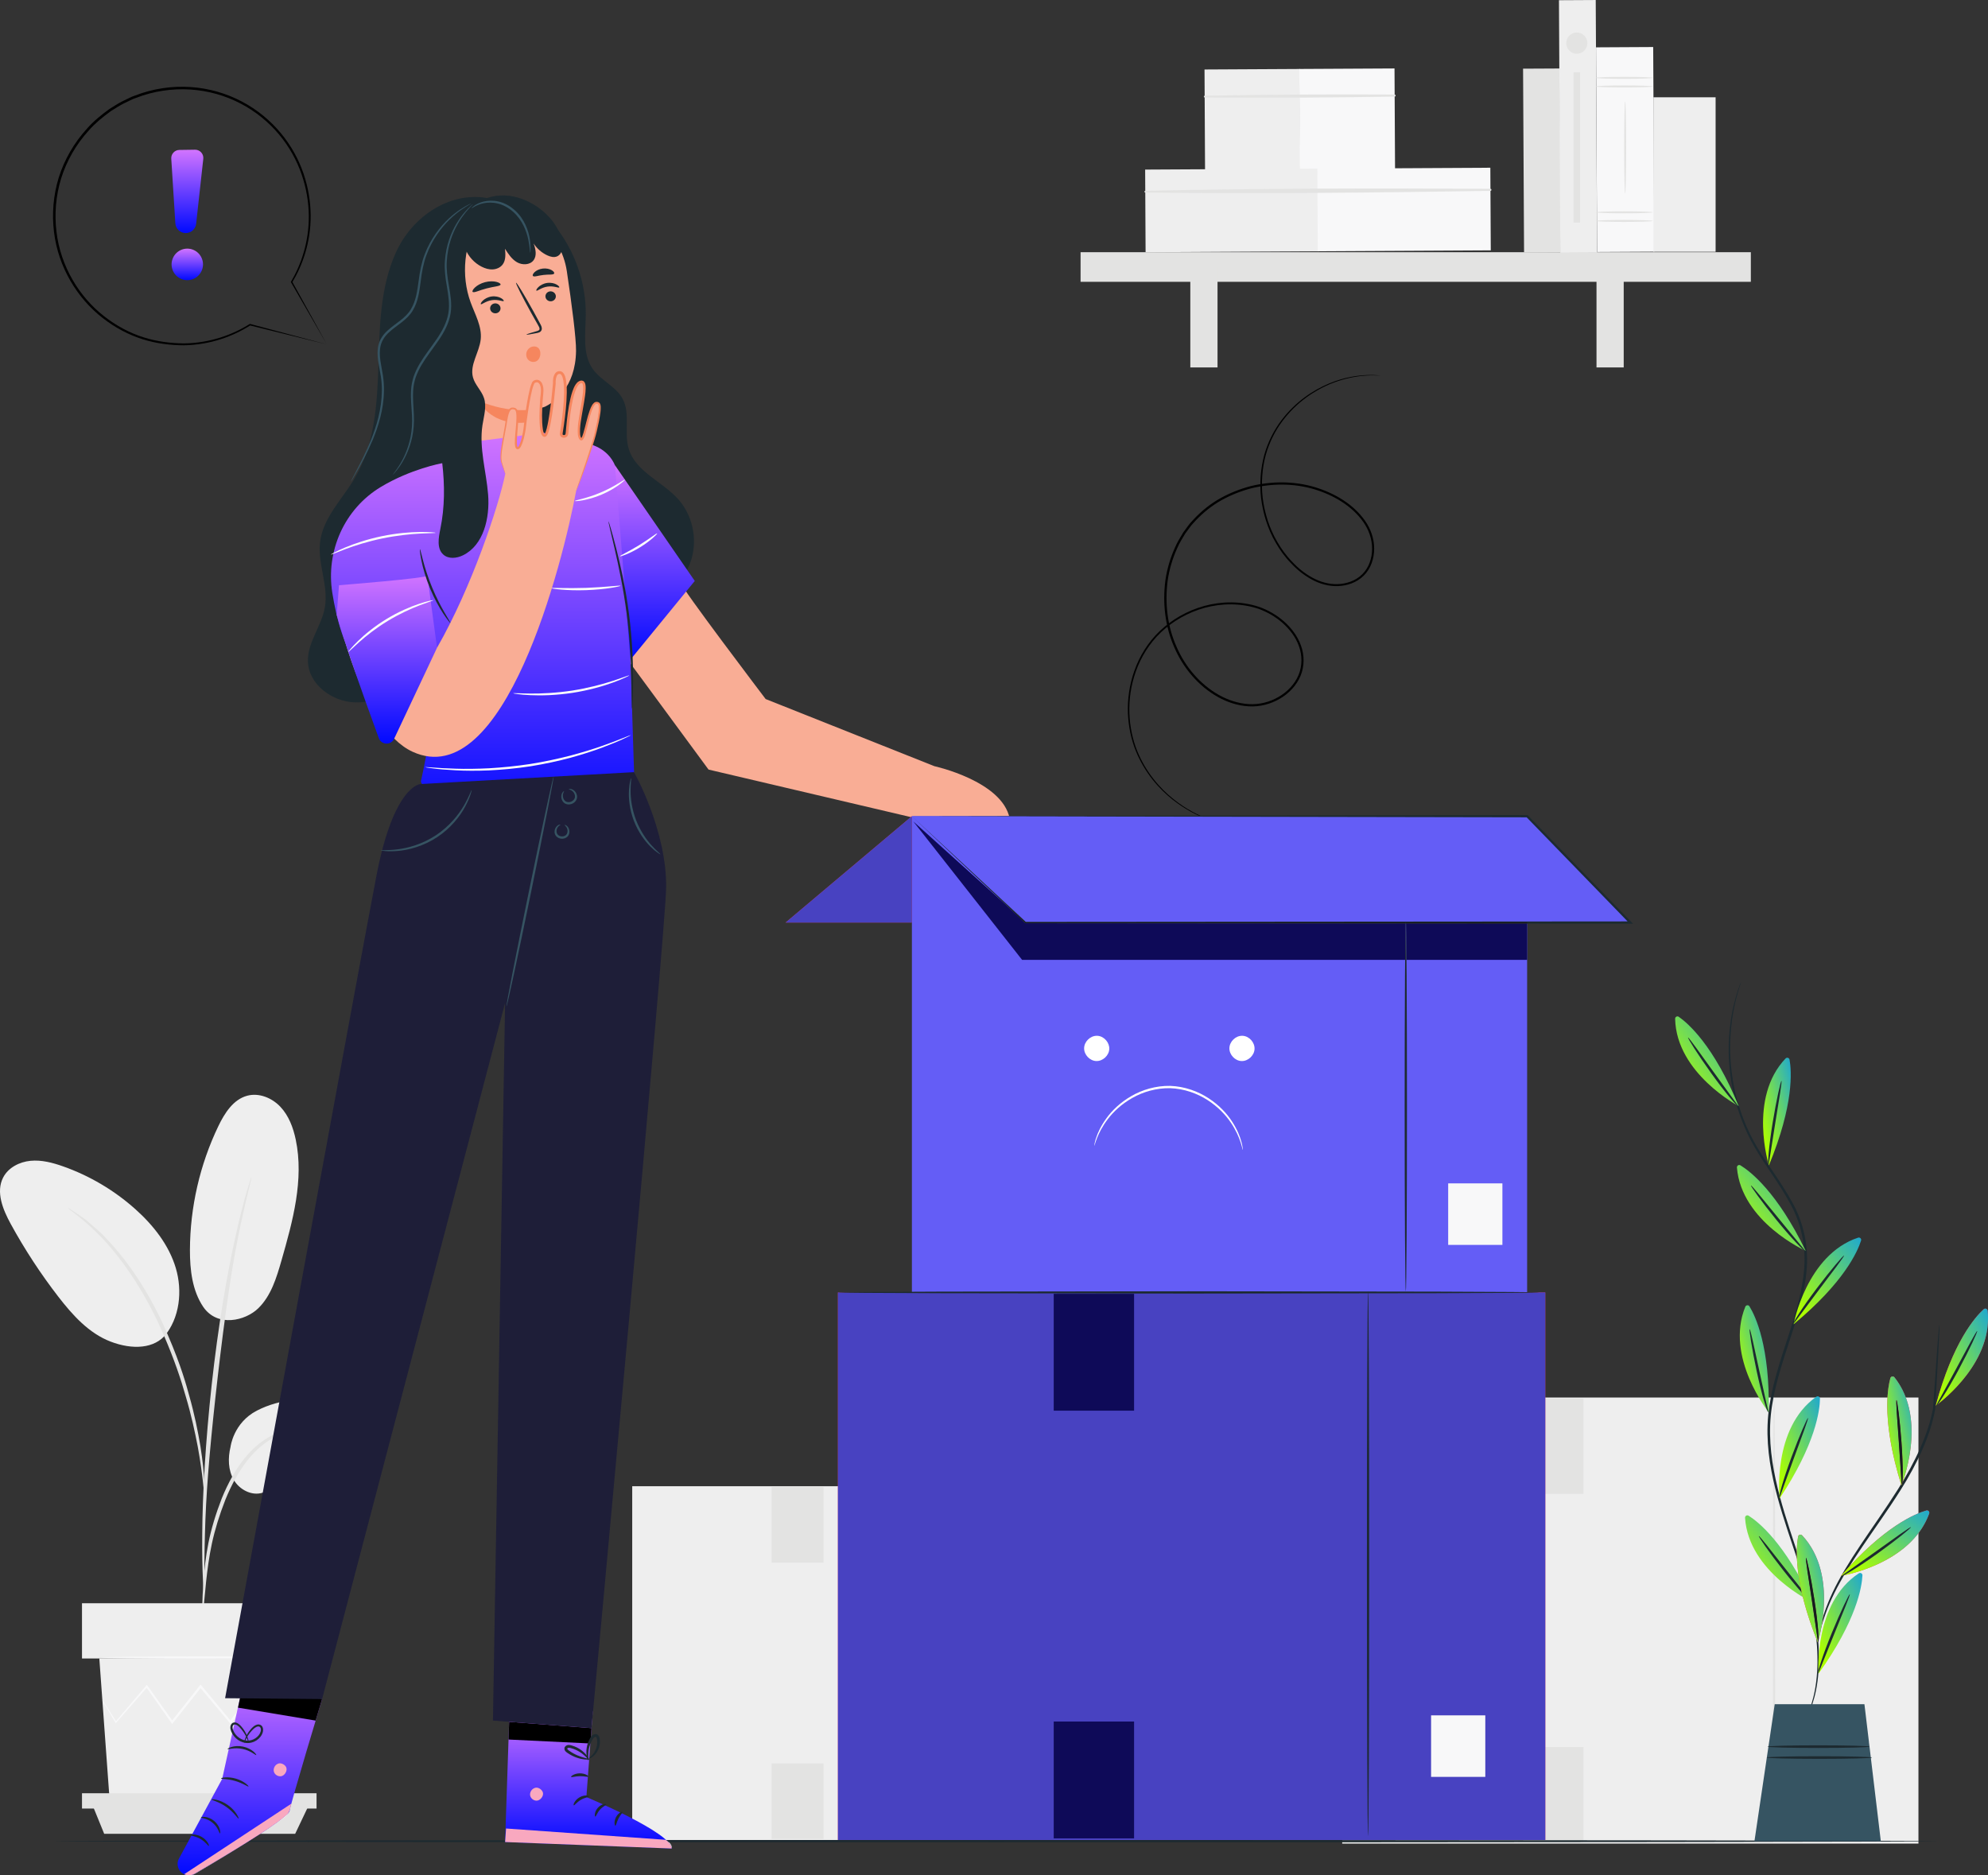 <svg width="159" height="150" viewBox="0 0 159 150" fill="none" xmlns="http://www.w3.org/2000/svg">
<rect x="0" y="0" width="159" height="150" fill="#333333" stroke="none"/>
<path d="M50.565 147.169H87.116V118.873H50.565V147.169Z" fill="#EEEEEE"/>
<path d="M77.959 146.97C77.908 146.97 77.867 140.662 77.867 132.883C77.867 125.102 77.908 118.796 77.959 118.796C78.009 118.796 78.05 125.102 78.05 132.883C78.05 140.662 78.009 146.97 77.959 146.97Z" fill="#E3E3E2"/>
<path d="M81.215 143.908H84.017V140.729H81.215V143.908Z" fill="#FCFDFD"/>
<path d="M61.715 118.946V124.983H65.867V118.946H61.715Z" fill="#E3E3E2"/>
<path d="M61.715 141.047V147.085H65.867V141.047H61.715Z" fill="#E3E3E2"/>
<path d="M107.35 147.457H153.437V111.779H107.35V147.457Z" fill="#EEEEEE"/>
<path d="M141.89 147.205C141.84 147.205 141.799 139.252 141.799 129.445C141.799 119.633 141.84 111.682 141.89 111.682C141.941 111.682 141.981 119.633 141.981 129.445C141.981 139.252 141.941 147.205 141.89 147.205Z" fill="#E3E3E2"/>
<path d="M149.529 143.345H145.996V139.336H149.529V143.345Z" fill="#FCFDFD"/>
<path d="M121.41 119.483H126.645V111.871H121.41V119.483Z" fill="#E3E3E2"/>
<path d="M121.41 147.351H126.645V139.737H121.41V147.351Z" fill="#E3E3E2"/>
<path d="M20.542 112.828C22.407 111.862 24.604 111.736 26.675 112.08C27.787 112.264 28.947 112.598 29.704 113.437C30.461 114.276 30.605 115.752 29.735 116.473C29.218 116.902 28.496 116.967 27.825 116.959C26.204 116.94 24.405 116.654 23.11 117.633C22.371 118.191 21.879 119.12 20.996 119.394C20.132 119.664 19.156 119.151 18.698 118.368C18.24 117.586 18.224 116.607 18.438 115.724C18.438 115.724 18.663 113.801 20.542 112.828Z" fill="#EEEEEE"/>
<path d="M16.268 104.548C17.409 106.183 19.626 105.641 20.654 104.643C21.682 103.645 22.116 102.199 22.512 100.82C23.415 97.668 24.326 94.362 23.654 91.153C23.453 90.193 23.096 89.236 22.424 88.524C21.752 87.812 20.719 87.388 19.775 87.639C18.657 87.936 17.962 89.034 17.46 90.079C15.984 93.152 15.203 96.558 15.191 99.969C15.186 101.562 15.373 103.233 16.268 104.548Z" fill="#EEEEEE"/>
<path d="M13.136 106.894C14.374 105.419 14.61 103.267 14.059 101.419C13.507 99.571 12.263 97.999 10.828 96.715C9.145 95.21 7.168 94.039 5.042 93.289C4.206 92.994 3.323 92.761 2.441 92.845C1.558 92.93 0.669 93.383 0.257 94.171C-0.352 95.337 0.232 96.75 0.863 97.904C1.976 99.936 3.247 101.88 4.663 103.712C5.802 105.186 7.107 106.639 8.843 107.305C10.578 107.972 12.381 107.893 13.301 106.685" fill="#EEEEEE"/>
<path d="M16.191 129.213C16.213 129.214 16.247 128.949 16.294 128.47C16.347 127.929 16.413 127.25 16.491 126.442C16.585 125.589 16.709 124.574 16.945 123.468C17.181 122.365 17.549 121.17 18.023 119.958C18.512 118.753 19.11 117.658 19.808 116.782C20.502 115.902 21.308 115.265 22.066 114.898C22.822 114.523 23.499 114.371 23.968 114.304C24.44 114.255 24.704 114.218 24.704 114.197C24.705 114.175 24.44 114.172 23.954 114.185C23.474 114.217 22.768 114.34 21.972 114.703C21.173 115.058 20.318 115.705 19.59 116.603C18.857 117.497 18.238 118.617 17.739 119.843C17.258 121.077 16.895 122.284 16.67 123.411C16.445 124.536 16.343 125.562 16.276 126.423C16.212 127.284 16.188 127.981 16.176 128.463C16.165 128.945 16.171 129.212 16.191 129.213Z" fill="#E3E3E2"/>
<path d="M16.33 127.653C16.341 127.653 16.347 127.534 16.35 127.308C16.349 127.049 16.349 126.723 16.347 126.322C16.345 125.467 16.345 124.229 16.391 122.7C16.467 119.642 16.729 116.351 17.235 111.712C17.715 107.349 18.359 102.272 19.039 98.971C19.185 98.22 19.331 97.544 19.469 96.953C19.601 96.36 19.714 95.849 19.822 95.435C19.916 95.046 19.991 94.729 20.052 94.477C20.101 94.257 20.122 94.14 20.112 94.137C20.102 94.134 20.061 94.245 19.992 94.46C19.918 94.708 19.823 95.021 19.707 95.405C19.581 95.815 19.451 96.322 19.303 96.913C19.149 97.502 18.987 98.176 18.828 98.926C18.155 101.917 17.443 106.097 16.932 110.748C16.424 115.397 16.195 119.63 16.175 122.696C16.157 124.229 16.189 125.469 16.229 126.325C16.253 126.726 16.273 127.052 16.288 127.311C16.305 127.536 16.32 127.654 16.33 127.653Z" fill="#E3E3E2"/>
<path d="M16.351 119.488C16.372 119.487 16.368 119.122 16.343 118.458C16.305 117.796 16.215 116.84 16.029 115.668C15.832 114.499 15.557 113.111 15.125 111.603C14.938 110.913 14.498 109.261 13.431 106.793C12.027 103.448 10.118 100.713 8.458 99.02C8.068 98.57 7.635 98.246 7.288 97.928C7.108 97.775 6.949 97.624 6.788 97.503C6.625 97.391 6.474 97.286 6.334 97.189C5.787 96.814 5.481 96.616 5.47 96.634C5.421 96.701 6.694 97.453 8.302 99.169C9.903 100.882 11.758 103.598 13.151 106.915C13.928 108.714 14.47 110.319 14.854 111.681C15.299 113.174 15.593 114.548 15.816 115.706C16.028 116.865 16.151 117.812 16.225 118.468C16.286 119.125 16.329 119.489 16.351 119.488Z" fill="#E3E3E2"/>
<path d="M7.944 132.65L8.759 143.858H23.105L23.92 132.65H7.944Z" fill="#EEEEEE"/>
<path d="M6.558 128.233V132.65H25.632V128.233H6.558Z" fill="#EEEEEE"/>
<path d="M6.558 143.43V144.654H25.317V143.43H6.558Z" fill="#E3E3E2"/>
<path d="M8.333 146.674L7.454 144.519H24.633L23.608 146.674H8.333Z" fill="#E3E3E2"/>
<path d="M23.654 136.313C23.657 136.316 23.634 136.351 23.587 136.416C23.53 136.492 23.459 136.586 23.372 136.701C23.169 136.963 22.889 137.323 22.537 137.775L22.5 137.823L22.464 137.773C21.938 137.044 21.237 136.069 20.41 134.922H20.529C19.918 135.79 19.237 136.757 18.507 137.796L18.444 137.885L18.373 137.8C17.627 136.91 16.817 135.942 15.975 134.938L16.114 134.936C16.072 134.989 16.027 135.045 15.982 135.102C15.238 136.038 14.519 136.944 13.838 137.8L13.767 137.89L13.701 137.796C12.973 136.762 12.293 135.797 11.678 134.924L11.796 134.929C10.799 136.069 9.954 137.036 9.305 137.778L9.261 137.828L9.227 137.771C8.899 137.218 8.637 136.776 8.447 136.456C8.366 136.313 8.3 136.198 8.247 136.106C8.203 136.026 8.182 135.984 8.186 135.981C8.19 135.979 8.218 136.017 8.27 136.093C8.328 136.181 8.401 136.292 8.491 136.429C8.69 136.744 8.965 137.177 9.31 137.721L9.232 137.714C9.87 136.963 10.702 135.985 11.682 134.831L11.744 134.758L11.8 134.836C12.421 135.706 13.107 136.667 13.841 137.696L13.704 137.693C14.382 136.835 15.1 135.928 15.842 134.991C15.887 134.934 15.932 134.877 15.974 134.825L16.042 134.739L16.112 134.823C16.951 135.829 17.759 136.798 18.503 137.691L18.369 137.696C19.106 136.664 19.794 135.702 20.41 134.838L20.47 134.754L20.529 134.838C21.337 135.997 22.024 136.982 22.538 137.72L22.465 137.717C22.832 137.276 23.123 136.926 23.335 136.671C23.429 136.561 23.506 136.472 23.568 136.4C23.621 136.34 23.651 136.311 23.654 136.313Z" fill="#F8F8F9"/>
<path d="M24.12 132.576C24.12 132.626 20.525 132.666 16.092 132.666C11.657 132.666 8.063 132.626 8.063 132.576C8.063 132.527 11.657 132.487 16.092 132.487C20.525 132.487 24.12 132.527 24.12 132.576Z" fill="#F8F8F9"/>
<path d="M124.835 20.166L121.894 20.182L121.815 5.493L124.756 5.478L124.835 20.166Z" fill="#E3E3E2"/>
<path d="M103.996 13.625L96.38 13.666L96.337 5.558L103.953 5.517L103.996 13.625Z" fill="#EEEEEE"/>
<path d="M111.576 13.584L103.96 13.625L103.917 5.516L111.533 5.475L111.576 13.584Z" fill="#F8F8F9"/>
<path d="M96.349 7.796C101.41 7.839 106.484 7.809 111.545 7.726C111.649 7.724 111.649 7.564 111.544 7.564C106.483 7.536 101.409 7.561 96.348 7.657C96.259 7.659 96.26 7.796 96.349 7.796Z" fill="#E3E3E2"/>
<path d="M105.461 20.098L91.624 20.172L91.589 13.564L105.425 13.49L105.461 20.098Z" fill="#EEEEEE"/>
<path d="M119.232 20.024L105.395 20.099L105.36 13.49L119.197 13.416L119.232 20.024Z" fill="#F8F8F9"/>
<path d="M91.599 15.402C100.791 15.506 110.015 15.413 119.207 15.265C119.311 15.263 119.311 15.103 119.206 15.103C110.013 15.054 100.788 15.06 91.598 15.262C91.508 15.265 91.509 15.401 91.599 15.402Z" fill="#E3E3E2"/>
<path d="M140.032 22.54H86.424V20.172H140.032V22.54Z" fill="#E3E3E2"/>
<path d="M97.377 29.389H95.201V21.311H97.377V29.389Z" fill="#E3E3E2"/>
<path d="M129.864 29.389H127.688V21.311H129.864V29.389Z" fill="#E3E3E2"/>
<path d="M127.734 20.202L124.793 20.218L124.685 0.017L127.626 0.001L127.734 20.202Z" fill="#EEEEEE"/>
<path d="M132.309 20.132L127.739 20.156L127.652 3.786L132.222 3.761L132.309 20.132Z" fill="#F8F8F9"/>
<path d="M132.191 6.915C132.191 6.959 131.168 6.994 129.906 6.994C128.643 6.994 127.621 6.959 127.621 6.915C127.621 6.871 128.643 6.835 129.906 6.835C131.168 6.835 132.191 6.871 132.191 6.915Z" fill="#E3E3E2"/>
<path d="M132.191 6.227C132.191 6.271 131.168 6.307 129.906 6.307C128.643 6.307 127.621 6.271 127.621 6.227C127.621 6.183 128.643 6.148 129.906 6.148C131.168 6.148 132.191 6.183 132.191 6.227Z" fill="#E3E3E2"/>
<path d="M132.191 17.669C132.191 17.713 131.168 17.748 129.906 17.748C128.643 17.748 127.621 17.713 127.621 17.669C127.621 17.625 128.643 17.589 129.906 17.589C131.168 17.589 132.191 17.625 132.191 17.669Z" fill="#E3E3E2"/>
<path d="M132.191 16.981C132.191 17.025 131.168 17.061 129.906 17.061C128.643 17.061 127.621 17.025 127.621 16.981C127.621 16.937 128.643 16.902 129.906 16.902C131.168 16.902 132.191 16.937 132.191 16.981Z" fill="#E3E3E2"/>
<path d="M129.979 15.48C129.935 15.48 129.9 13.829 129.9 11.792C129.9 9.755 129.935 8.103 129.979 8.103C130.023 8.103 130.059 9.755 130.059 11.792C130.059 13.829 130.023 15.48 129.979 15.48Z" fill="#E3E3E2"/>
<path d="M137.214 20.138H132.24V7.781H137.214V20.138Z" fill="#EEEEEE"/>
<path d="M126.958 3.449C126.958 3.918 126.58 4.298 126.113 4.298C125.645 4.298 125.267 3.918 125.267 3.449C125.267 2.981 125.645 2.601 126.113 2.601C126.58 2.601 126.958 2.981 126.958 3.449Z" fill="#E3E3E2"/>
<path d="M126.374 17.801H125.851V5.783H126.374V17.801Z" fill="#E3E3E2"/>
<path d="M155.02 147.264C155.02 147.315 121.29 147.355 79.692 147.355C38.08 147.355 4.357 147.315 4.357 147.264C4.357 147.213 38.08 147.172 79.692 147.172C121.29 147.172 155.02 147.213 155.02 147.264Z" fill="#1D2A30"/>
<path d="M44.317 17.992C45.964 19.998 46.878 22.598 46.85 25.198C46.834 26.684 46.561 28.322 47.422 29.531C48.076 30.448 49.268 30.907 49.799 31.901C50.437 33.096 49.893 34.605 50.286 35.903C50.843 37.743 52.989 38.512 54.262 39.949C55.365 41.194 55.774 43.017 55.329 44.624C54.885 46.23 53.609 47.575 52.039 48.12C51.196 48.412 50.233 48.475 49.434 48.076C48.574 47.645 48.042 46.762 47.611 45.899C46.763 44.203 39.333 35.025 38.912 33.175" fill="#1D2A30"/>
<path d="M38.912 15.829C35.874 15.338 32.954 17.363 31.674 20.172C30.394 22.98 30.359 26.175 30.265 29.262C30.17 32.349 29.954 35.572 28.384 38.229C27.387 39.915 25.844 41.394 25.602 43.339C25.385 45.081 26.284 46.835 25.985 48.564C25.726 50.07 24.582 51.38 24.628 52.908C24.682 54.745 26.566 56.13 28.396 56.179C30.227 56.228 31.938 55.265 33.374 54.124C35.703 52.271 37.591 49.863 38.837 47.155" fill="#1D2A30"/>
<path d="M33.914 23.101C33.513 19.885 35.83 16.946 39.084 16.635C42.15 16.342 44.876 18.633 45.335 21.691C45.738 24.371 46.084 27.076 46.072 28.059C46.035 31.022 44.307 32.175 43.607 32.521C43.447 32.6 43.007 32.69 42.83 32.715L42.814 32.738L43.469 36.14C43.766 38.368 42.527 40.355 40.311 40.68C38.086 41.005 36.348 39.294 36.008 37.064L33.914 23.101Z" fill="#F9AD95"/>
<path d="M44.731 22.988C44.683 23.058 44.293 22.848 43.793 22.923C43.293 22.99 42.964 23.301 42.901 23.248C42.87 23.224 42.913 23.106 43.056 22.966C43.196 22.827 43.448 22.675 43.759 22.631C44.071 22.587 44.35 22.663 44.517 22.759C44.688 22.855 44.756 22.957 44.731 22.988Z" fill="#1D2A30"/>
<path d="M40.288 24.073C40.239 24.142 39.849 23.932 39.35 24.006C38.849 24.074 38.52 24.385 38.457 24.332C38.427 24.308 38.469 24.19 38.612 24.05C38.752 23.911 39.004 23.759 39.315 23.714C39.627 23.671 39.906 23.747 40.073 23.843C40.243 23.939 40.312 24.041 40.288 24.073Z" fill="#1D2A30"/>
<path d="M42.109 26.761C42.103 26.732 42.406 26.633 42.9 26.495C43.025 26.463 43.142 26.42 43.151 26.329C43.168 26.233 43.094 26.102 43.011 25.962C42.846 25.67 42.673 25.363 42.492 25.042C41.766 23.73 41.221 22.644 41.274 22.615C41.327 22.586 41.958 23.626 42.684 24.938C42.859 25.262 43.027 25.571 43.188 25.866C43.257 26.005 43.364 26.158 43.327 26.359C43.306 26.46 43.223 26.543 43.144 26.577C43.066 26.614 42.994 26.626 42.932 26.639C42.429 26.741 42.115 26.789 42.109 26.761Z" fill="#1D2A30"/>
<path d="M42.81 32.719C42.81 32.719 40.904 33.16 38.279 32.057C38.279 32.057 39.412 34.505 42.986 33.635L42.81 32.719Z" fill="#F6865E"/>
<path d="M40.036 22.759C40.007 22.902 39.498 22.91 38.923 23.067C38.344 23.212 37.896 23.454 37.8 23.343C37.757 23.289 37.821 23.149 37.993 22.989C38.163 22.829 38.447 22.66 38.794 22.569C39.14 22.479 39.47 22.488 39.697 22.544C39.924 22.599 40.048 22.691 40.036 22.759Z" fill="#1D2A30"/>
<path d="M44.322 21.877C44.25 22.004 43.889 21.936 43.474 21.991C43.057 22.031 42.72 22.179 42.623 22.072C42.579 22.02 42.618 21.897 42.755 21.767C42.89 21.637 43.13 21.513 43.416 21.48C43.701 21.447 43.963 21.514 44.124 21.61C44.287 21.706 44.352 21.816 44.322 21.877Z" fill="#1D2A30"/>
<path d="M39.205 24.72C39.239 24.938 39.451 25.088 39.678 25.056C39.905 25.025 40.062 24.823 40.027 24.605C39.993 24.387 39.781 24.237 39.554 24.268C39.327 24.3 39.171 24.502 39.205 24.72Z" fill="#1D2A30"/>
<path d="M43.629 23.759C43.663 23.977 43.875 24.127 44.102 24.095C44.329 24.064 44.486 23.862 44.452 23.644C44.417 23.427 44.205 23.276 43.978 23.307C43.751 23.339 43.595 23.541 43.629 23.759Z" fill="#1D2A30"/>
<path d="M42.896 27.738C42.574 27.644 42.297 27.808 42.167 28.042C42.036 28.276 42.067 28.596 42.255 28.786C42.443 28.977 42.777 29.008 42.984 28.838C43.125 28.724 43.196 28.54 43.214 28.359C43.23 28.192 43.203 28.013 43.1 27.88C42.997 27.748 42.807 27.676 42.654 27.745" fill="#F6865E"/>
<path d="M44.946 19.293C44.717 18.178 43.953 17.228 43.022 16.578C42.231 16.026 41.296 15.661 40.334 15.632C39.371 15.602 38.385 15.927 37.689 16.596C37.175 17.09 36.912 17.79 36.887 18.504L36.944 18.011C36.799 18.416 36.799 18.855 36.95 19.252L36.95 19.255L36.95 19.253C37.031 19.469 37.129 19.685 37.215 19.901C37.461 20.517 37.937 21.036 38.527 21.334C38.799 21.471 39.101 21.563 39.405 21.548C39.709 21.534 40.015 21.402 40.2 21.159C40.463 20.812 40.433 20.331 40.39 19.897C40.651 20.306 40.928 20.731 41.348 20.974C41.767 21.215 42.374 21.207 42.669 20.822C42.955 20.449 42.842 19.913 42.676 19.473C42.945 19.884 43.329 20.217 43.772 20.424C44.018 20.538 44.307 20.613 44.556 20.506C44.766 20.414 44.908 20.202 44.962 19.978C45.016 19.754 44.992 19.518 44.946 19.293Z" fill="#1D2A30"/>
<path d="M42.41 20.214C42.379 20.215 42.384 19.796 42.249 19.147C42.113 18.508 41.791 17.606 41.037 16.938C40.665 16.609 40.238 16.381 39.823 16.28C39.407 16.177 39.011 16.19 38.693 16.252C38.047 16.384 37.735 16.691 37.715 16.659C37.709 16.652 37.776 16.569 37.931 16.457C38.084 16.345 38.331 16.211 38.664 16.125C38.996 16.043 39.415 16.015 39.861 16.116C40.308 16.215 40.766 16.453 41.158 16.801C41.955 17.507 42.27 18.464 42.376 19.122C42.429 19.458 42.441 19.732 42.439 19.921C42.436 20.11 42.422 20.214 42.41 20.214Z" fill="#365462"/>
<path d="M74.731 61.281L61.237 55.912C61.237 55.912 54.325 46.813 54.469 46.636L49.617 51.97L56.669 61.553L73.011 65.392L80.751 65.455C80.152 62.467 74.731 61.281 74.731 61.281Z" fill="#F9AD95"/>
<path d="M45.32 35.326L43.483 34.611L35.544 35.621V37.029L35.317 37.057C35.317 37.057 32.851 37.507 30.454 38.951C27.551 40.701 26.043 44.074 26.58 47.43C26.903 49.444 27.529 51.894 28.734 53.309C31.04 56.016 33.145 52.67 33.145 52.67C33.145 52.67 34.593 55.983 34.51 57.55C34.44 58.862 33.861 61.596 33.676 62.45C33.644 62.594 33.738 62.733 33.883 62.76L50.629 65.867L50.711 61.759L50.178 44.862L49.439 38.299C49.439 38.299 49.463 35.164 45.32 35.326Z" fill="url(#paint0_linear_1_25437)"/>
<path d="M49.183 37.207L55.568 46.467L50.427 52.752L49.183 37.207Z" fill="url(#paint1_linear_1_25437)"/>
<path d="M50.551 56.692C50.539 56.692 50.53 56.479 50.527 56.095C50.521 55.679 50.515 55.131 50.506 54.468C50.473 53.095 50.396 51.198 50.124 49.122C49.859 47.045 49.457 45.189 49.149 43.85C48.998 43.205 48.873 42.67 48.778 42.267C48.691 41.892 48.648 41.683 48.66 41.68C48.672 41.677 48.738 41.879 48.847 42.248C48.956 42.617 49.104 43.154 49.275 43.82C49.615 45.152 50.039 47.011 50.305 49.099C50.578 51.184 50.635 53.091 50.635 54.466C50.629 55.155 50.619 55.711 50.597 56.096C50.58 56.48 50.564 56.693 50.551 56.692Z" fill="#1D2A30"/>
<path d="M34.84 42.614C34.839 42.644 34.355 42.638 33.578 42.679C32.801 42.72 31.729 42.827 30.567 43.068C29.405 43.31 28.379 43.639 27.649 43.912C26.919 44.184 26.478 44.382 26.465 44.355C26.46 44.343 26.565 44.282 26.759 44.18C26.953 44.077 27.241 43.943 27.602 43.791C28.325 43.486 29.356 43.133 30.53 42.888C31.704 42.645 32.79 42.557 33.574 42.549C33.966 42.545 34.283 42.553 34.501 42.571C34.72 42.586 34.84 42.601 34.84 42.614Z" fill="#FCFDFD"/>
<path d="M49.63 46.853C49.634 46.876 49.331 46.95 48.834 47.026C48.337 47.103 47.645 47.177 46.878 47.203C46.111 47.23 45.415 47.203 44.914 47.161C44.413 47.119 44.106 47.066 44.108 47.042C44.111 47.016 44.421 47.023 44.921 47.032C45.421 47.041 46.111 47.046 46.872 47.02C47.633 46.993 48.321 46.941 48.819 46.898C49.317 46.854 49.626 46.826 49.63 46.853Z" fill="#FCFDFD"/>
<path d="M52.562 42.662C52.594 42.696 52.028 43.263 51.191 43.774C50.356 44.29 49.596 44.537 49.581 44.492C49.561 44.442 50.277 44.124 51.096 43.618C51.917 43.117 52.526 42.621 52.562 42.662Z" fill="#FCFDFD"/>
<path d="M49.981 38.368C50.012 38.399 49.259 39.079 48.121 39.558C46.986 40.045 45.976 40.115 45.976 40.071C45.966 40.014 46.943 39.865 48.05 39.389C49.161 38.922 49.947 38.322 49.981 38.368Z" fill="#FCFDFD"/>
<path d="M50.329 54.022C50.334 54.033 50.216 54.095 49.998 54.196C49.78 54.3 49.457 54.433 49.053 54.582C48.245 54.88 47.095 55.213 45.793 55.415C44.49 55.614 43.293 55.643 42.433 55.602C42.003 55.582 41.656 55.552 41.417 55.519C41.178 55.488 41.047 55.465 41.048 55.452C41.051 55.422 41.581 55.465 42.436 55.472C43.292 55.48 44.475 55.431 45.765 55.234C47.054 55.034 48.197 54.724 49.011 54.459C49.825 54.194 50.317 53.994 50.329 54.022Z" fill="#FCFDFD"/>
<path d="M50.459 58.797C50.462 58.803 50.41 58.832 50.31 58.882C50.189 58.94 50.042 59.01 49.865 59.094C49.479 59.278 48.907 59.517 48.191 59.785C47.477 60.057 46.609 60.337 45.634 60.606C44.656 60.866 43.569 61.108 42.416 61.291C41.261 61.467 40.152 61.567 39.142 61.617C38.132 61.658 37.22 61.654 36.457 61.612C35.693 61.574 35.077 61.52 34.653 61.463C34.459 61.436 34.298 61.414 34.166 61.396C34.055 61.379 33.997 61.367 33.998 61.361C33.998 61.354 34.058 61.354 34.17 61.36C34.303 61.368 34.465 61.379 34.66 61.392C35.084 61.428 35.701 61.461 36.462 61.483C37.222 61.508 38.129 61.498 39.134 61.448C40.138 61.389 41.24 61.285 42.388 61.11C43.535 60.928 44.616 60.692 45.591 60.443C46.563 60.184 47.43 59.918 48.148 59.663C48.866 59.411 49.444 59.192 49.837 59.029C50.019 58.957 50.17 58.897 50.294 58.849C50.4 58.809 50.457 58.792 50.459 58.797Z" fill="#FCFDFD"/>
<path d="M19.667 133.677L17.77 142.283L14.314 148.656C14.065 149.115 14.256 149.69 14.729 149.908C14.994 150.03 15.299 150.018 15.552 149.871C17.16 148.938 23.057 145.479 23.161 144.842C23.281 144.103 25.762 135.897 25.762 135.897L19.667 133.677Z" fill="url(#paint2_linear_1_25437)"/>
<path d="M15.125 150C14.989 150 14.854 149.969 14.729 149.908C14.849 149.963 14.978 149.991 15.106 149.991C15.26 149.991 15.414 149.951 15.552 149.871C16.337 149.415 18.145 148.357 19.802 147.319C19.804 147.319 19.807 147.319 19.808 147.319C18.746 147.988 17.362 148.832 15.578 149.877C15.438 149.959 15.282 150 15.125 150ZM19.98 147.208C20.266 147.027 20.547 146.849 20.816 146.674H20.82C20.569 146.837 20.291 147.015 19.985 147.208C19.984 147.208 19.982 147.208 19.98 147.208Z" fill="white"/>
<path d="M20.82 146.674H20.815C21.866 145.991 22.731 145.379 23.04 145.034C22.949 145.178 22.832 145.304 22.692 145.405C22.372 145.637 21.788 146.047 20.82 146.674Z" fill="#F6F7F7"/>
<path d="M23.24 144.519H23.235C23.254 144.444 23.277 144.358 23.302 144.263H23.302L23.24 144.519Z" fill="#F6F7F7"/>
<path d="M23.183 144.732C23.196 144.675 23.213 144.603 23.235 144.519H23.24L23.213 144.626C23.205 144.662 23.195 144.697 23.183 144.732Z" fill="#F6F7F7"/>
<path d="M19.808 147.319C19.807 147.319 19.804 147.319 19.802 147.319C19.862 147.282 19.921 147.245 19.98 147.208C19.982 147.208 19.984 147.208 19.985 147.208C19.927 147.244 19.868 147.282 19.808 147.319Z" fill="#A5ADAD"/>
<path d="M15.106 149.991C14.978 149.991 14.849 149.964 14.729 149.908L23.302 144.264C23.276 144.359 23.254 144.444 23.235 144.519C23.213 144.604 23.196 144.676 23.183 144.733C23.147 144.839 23.1 144.941 23.04 145.035C22.731 145.38 21.866 145.992 20.816 146.675C20.547 146.849 20.266 147.028 19.98 147.208C19.921 147.245 19.862 147.283 19.802 147.32C18.145 148.358 16.337 149.416 15.552 149.871C15.414 149.951 15.26 149.991 15.106 149.991Z" fill="#F9A8BF"/>
<path d="M22.406 142.073C22.194 142.073 21.981 141.933 21.913 141.729C21.833 141.491 21.959 141.206 22.18 141.092L22.179 141.093C22.238 141.053 22.308 141.036 22.381 141.036C22.582 141.036 22.805 141.17 22.888 141.349C23.001 141.592 22.811 141.956 22.559 142.047C22.51 142.065 22.458 142.073 22.406 142.073Z" fill="#F9A8BF"/>
<path d="M17.593 146.647C17.539 146.659 17.456 146.163 17.008 145.797C16.57 145.418 16.07 145.423 16.072 145.367C16.07 145.344 16.194 145.304 16.4 145.325C16.605 145.344 16.887 145.443 17.132 145.649C17.376 145.855 17.522 146.116 17.577 146.315C17.633 146.516 17.616 146.646 17.593 146.647Z" fill="#1D2A30"/>
<path d="M16.705 147.645C16.655 147.672 16.45 147.326 16.039 147.091C15.634 146.846 15.233 146.835 15.233 146.778C15.219 146.728 15.674 146.647 16.137 146.924C16.603 147.195 16.755 147.633 16.705 147.645Z" fill="#1D2A30"/>
<path d="M19.083 145.458C19.033 145.488 18.719 144.955 18.113 144.533C17.514 144.101 16.908 143.982 16.921 143.925C16.918 143.876 17.581 143.913 18.224 144.374C18.873 144.829 19.13 145.444 19.083 145.458Z" fill="#1D2A30"/>
<path d="M19.877 142.889C19.842 142.934 19.419 142.621 18.811 142.448C18.206 142.266 17.681 142.303 17.676 142.245C17.663 142.198 18.214 142.068 18.865 142.262C19.517 142.45 19.913 142.856 19.877 142.889Z" fill="#1D2A30"/>
<path d="M20.498 140.377C20.459 140.42 20.055 140.018 19.4 139.888C18.748 139.744 18.218 139.949 18.2 139.895C18.19 139.873 18.309 139.789 18.534 139.723C18.757 139.657 19.088 139.625 19.44 139.699C19.791 139.773 20.082 139.935 20.26 140.085C20.439 140.235 20.515 140.361 20.498 140.377Z" fill="#1D2A30"/>
<path d="M19.532 139.414C19.521 139.412 19.53 139.291 19.599 139.087C19.669 138.884 19.804 138.594 20.063 138.302C20.194 138.166 20.34 137.985 20.606 137.931C20.738 137.903 20.909 137.969 20.983 138.107C21.056 138.242 21.053 138.39 21.023 138.527C20.881 139.068 20.288 139.479 19.66 139.407C19.032 139.324 18.564 138.837 18.436 138.308C18.413 138.174 18.413 138.016 18.515 137.887C18.615 137.757 18.803 137.742 18.92 137.793C19.164 137.894 19.288 138.079 19.41 138.224C19.646 138.534 19.767 138.828 19.83 139.033C19.892 139.239 19.899 139.359 19.888 139.361C19.853 139.376 19.776 138.888 19.304 138.311C19.183 138.175 19.046 138.006 18.867 137.945C18.781 137.914 18.695 137.931 18.646 137.995C18.597 138.056 18.588 138.168 18.611 138.274C18.722 138.709 19.151 139.153 19.683 139.215C20.211 139.281 20.732 138.918 20.85 138.484C20.877 138.379 20.875 138.266 20.835 138.19C20.794 138.115 20.715 138.077 20.628 138.09C20.446 138.116 20.291 138.269 20.163 138.396C19.65 138.936 19.568 139.432 19.532 139.414Z" fill="#1D2A30"/>
<path d="M25.244 137.618C25.549 136.602 25.762 135.897 25.762 135.897L25.244 137.618Z" fill="#B2B1B0"/>
<path d="M19.191 135.834L19.445 134.61L19.667 133.676L19.191 135.834Z" fill="#A2A1A0"/>
<path d="M25.244 137.618L19.035 136.584L19.191 135.834L19.667 133.676L25.762 135.897C25.762 135.897 25.549 136.602 25.244 137.618" fill="black"/>
<path d="M47.41 136.861L46.898 143.738C46.898 143.738 53.69 146.571 53.718 147.851L40.398 147.332L40.758 136.584L47.41 136.861Z" fill="url(#paint3_linear_1_25437)"/>
<path d="M42.907 144.021C42.674 144.021 42.445 143.841 42.401 143.608C42.355 143.361 42.517 143.097 42.752 143.013C42.799 142.991 42.849 142.981 42.901 142.981C43.117 142.981 43.355 143.158 43.419 143.364C43.498 143.621 43.26 143.955 42.999 144.011C42.968 144.018 42.937 144.021 42.907 144.021Z" fill="#F9A8BF"/>
<path d="M53.718 147.851L40.649 147.342L53.718 147.851C53.715 147.702 53.621 147.533 53.457 147.349C53.472 147.349 53.489 147.349 53.504 147.349C53.638 147.472 53.759 147.645 53.718 147.851Z" fill="white"/>
<path d="M53.505 147.35C53.489 147.35 53.472 147.35 53.457 147.35C53.416 147.305 53.372 147.259 53.324 147.213C53.377 147.246 53.442 147.292 53.505 147.35Z" fill="#A5ADAD"/>
<path d="M53.718 147.851L40.649 147.342L40.398 147.332L40.476 146.25L53.219 147.152C53.219 147.152 53.262 147.173 53.324 147.212C53.372 147.259 53.416 147.305 53.457 147.349C53.621 147.533 53.715 147.702 53.718 147.851Z" fill="#F9A8BF"/>
<path d="M47.116 143.679C47.111 143.744 46.785 143.761 46.457 143.958C46.124 144.147 45.948 144.424 45.889 144.395C45.83 144.38 45.941 143.994 46.343 143.762C46.742 143.526 47.133 143.619 47.116 143.679Z" fill="#1D2A30"/>
<path d="M48.491 144.314C48.504 144.377 48.218 144.477 47.986 144.745C47.746 145.005 47.679 145.302 47.614 145.297C47.553 145.305 47.523 144.92 47.817 144.593C48.108 144.264 48.492 144.251 48.491 144.314Z" fill="#1D2A30"/>
<path d="M49.219 146.022C49.16 146.034 49.082 145.704 49.263 145.353C49.441 145.001 49.754 144.871 49.779 144.927C49.813 144.982 49.609 145.166 49.464 145.457C49.314 145.744 49.284 146.018 49.219 146.022Z" fill="#1D2A30"/>
<path d="M47.06 142.098C47.03 142.156 46.735 142.055 46.367 142.066C45.998 142.069 45.707 142.182 45.675 142.124C45.639 142.076 45.928 141.845 46.362 141.838C46.797 141.829 47.093 142.048 47.06 142.098Z" fill="#1D2A30"/>
<path d="M40.673 139.134L40.717 137.717L40.721 137.717L40.673 139.134Z" fill="#B2B1B0"/>
<path d="M47.218 139.449L40.673 139.134L40.721 137.718L47.307 138.223L47.218 139.449Z" fill="black"/>
<path d="M47.138 140.709C47.138 140.736 46.879 140.767 46.471 140.68C46.267 140.636 46.03 140.56 45.781 140.438C45.657 140.376 45.531 140.304 45.406 140.219C45.346 140.176 45.275 140.134 45.211 140.053C45.141 139.983 45.107 139.808 45.194 139.705C45.266 139.605 45.389 139.565 45.485 139.566C45.583 139.567 45.662 139.59 45.734 139.611C45.881 139.653 46.018 139.708 46.143 139.77C46.393 139.896 46.594 140.051 46.742 140.199C47.041 140.498 47.136 140.746 47.114 140.758C47.084 140.779 46.941 140.569 46.636 140.319C46.483 140.195 46.288 140.065 46.054 139.959C45.937 139.907 45.81 139.861 45.675 139.826C45.535 139.783 45.416 139.778 45.377 139.839C45.363 139.863 45.361 139.872 45.389 139.914C45.418 139.954 45.473 139.994 45.532 140.035C45.647 140.117 45.763 140.189 45.877 140.251C46.105 140.376 46.324 140.464 46.513 140.525C46.89 140.646 47.14 140.674 47.138 140.709Z" fill="#1D2A30"/>
<path d="M47.05 140.8C47.026 140.808 46.906 140.57 46.899 140.146C46.895 139.936 46.927 139.682 47.018 139.416C47.064 139.284 47.125 139.148 47.204 139.016C47.287 138.887 47.389 138.714 47.642 138.695C47.774 138.695 47.88 138.803 47.914 138.893C47.954 138.985 47.96 139.062 47.972 139.14C47.991 139.298 47.982 139.451 47.956 139.591C47.903 139.875 47.777 140.107 47.644 140.272C47.37 140.609 47.096 140.676 47.091 140.654C47.071 140.62 47.303 140.503 47.515 140.178C47.619 140.017 47.715 139.805 47.75 139.557C47.768 139.433 47.771 139.302 47.752 139.169C47.737 139.026 47.689 138.91 47.635 138.922C47.569 138.919 47.452 139.021 47.393 139.132C47.32 139.25 47.261 139.37 47.214 139.489C47.121 139.727 47.076 139.957 47.059 140.152C47.025 140.543 47.085 140.791 47.05 140.8Z" fill="#1D2A30"/>
<path d="M33.618 62.711C33.618 62.711 31.503 62.804 30.109 70.032C28.716 77.261 18.004 135.827 18.004 135.827L25.762 135.897L40.397 80.217L39.425 137.618L47.307 138.224C47.307 138.224 53.221 74.72 53.277 71.025C53.347 66.419 50.711 61.759 50.711 61.759L33.618 62.711Z" fill="#1E1E38"/>
<path d="M44.282 62.092C44.331 62.102 43.526 66.232 42.484 71.315C41.441 76.399 40.556 80.511 40.507 80.501C40.457 80.491 41.262 76.362 42.305 71.278C43.347 66.195 44.233 62.082 44.282 62.092Z" fill="#365462"/>
<path d="M45.492 63.123C45.478 63.105 45.702 63.038 45.942 63.254C46.053 63.358 46.162 63.531 46.154 63.752C46.15 63.976 45.981 64.194 45.757 64.287C45.534 64.383 45.261 64.352 45.098 64.199C44.935 64.05 44.888 63.851 44.891 63.699C44.905 63.376 45.108 63.261 45.111 63.283C45.136 63.301 44.998 63.434 45.02 63.696C45.032 63.82 45.086 63.972 45.207 64.07C45.324 64.17 45.515 64.189 45.686 64.118C45.856 64.045 45.975 63.895 45.986 63.741C46.001 63.585 45.93 63.44 45.849 63.344C45.679 63.146 45.487 63.153 45.492 63.123Z" fill="#365462"/>
<path d="M45.155 65.985C45.15 65.963 45.373 65.992 45.495 66.278C45.549 66.413 45.574 66.609 45.474 66.797C45.376 66.989 45.135 67.103 44.904 67.083C44.672 67.067 44.452 66.917 44.385 66.712C44.315 66.51 44.369 66.321 44.444 66.196C44.608 65.933 44.833 65.938 44.825 65.959C44.836 65.987 44.659 66.031 44.557 66.257C44.51 66.365 44.485 66.516 44.542 66.651C44.593 66.786 44.744 66.886 44.918 66.9C45.092 66.913 45.256 66.837 45.328 66.712C45.404 66.588 45.403 66.435 45.373 66.321C45.307 66.081 45.14 66.011 45.155 65.985Z" fill="#365462"/>
<path d="M37.721 63.196C37.731 63.199 37.703 63.33 37.628 63.558C37.553 63.786 37.422 64.11 37.219 64.49C36.819 65.249 36.073 66.227 34.968 66.957C33.862 67.688 32.673 67.991 31.821 68.061C31.392 68.099 31.044 68.092 30.806 68.071C30.567 68.05 30.437 68.024 30.438 68.013C30.44 67.979 30.968 68.038 31.807 67.932C32.64 67.83 33.792 67.516 34.867 66.804C35.942 66.093 36.685 65.156 37.106 64.427C37.535 63.695 37.688 63.184 37.721 63.196Z" fill="#365462"/>
<path d="M52.816 68.333C52.809 68.343 52.727 68.293 52.583 68.192C52.438 68.094 52.243 67.93 52.02 67.709C51.574 67.269 51.047 66.554 50.698 65.653C50.354 64.75 50.266 63.865 50.304 63.238C50.321 62.924 50.355 62.67 50.398 62.5C50.437 62.329 50.464 62.236 50.476 62.239C50.509 62.245 50.434 62.625 50.433 63.241C50.43 63.855 50.535 64.71 50.869 65.587C51.208 66.462 51.701 67.166 52.114 67.619C52.527 68.075 52.836 68.306 52.816 68.333Z" fill="#365462"/>
<path d="M30.533 48.781L33.98 48.972C34.198 50.093 34.955 51.808 34.955 51.808C37.729 46.974 39.88 40.498 40.414 37.895C40.337 37.635 40.244 37.348 40.13 37.026C39.997 36.655 40.111 35.953 40.173 35.562C40.267 34.983 40.428 34.203 40.476 33.843C40.624 32.742 40.801 32.57 41.183 32.694C41.703 32.863 40.97 35.783 41.396 35.846C41.625 35.88 41.905 34.88 41.986 34.059C42.067 33.239 42.437 30.714 42.707 30.546C43.103 30.299 43.449 30.69 43.349 31.507C43.247 32.334 43.12 34.801 43.552 34.834C43.978 34.867 44.335 30.681 44.335 30.681C44.335 30.681 44.268 29.771 44.768 29.793C45.671 29.832 44.965 34.244 44.888 34.663C44.834 34.953 45.303 35.006 45.344 34.691C45.387 34.366 45.604 30.505 46.523 30.536C47.228 30.56 45.977 34.172 46.373 35.01C46.769 35.847 47.044 32.166 47.717 32.217C47.968 32.236 48.153 32.285 47.692 34.368C47.445 35.488 46.718 37.546 46.082 39.251C45.015 45.027 40.332 63.507 32.99 60.124C28.882 58.231 26.965 48.86 26.965 48.86L30.533 48.781Z" fill="#F9AD95"/>
<path d="M46.083 39.254C46.079 39.252 46.091 39.209 46.117 39.127C46.149 39.034 46.19 38.914 46.24 38.764C46.355 38.431 46.516 37.964 46.721 37.369C46.925 36.763 47.176 36.02 47.426 35.148C47.554 34.712 47.658 34.24 47.755 33.734C47.801 33.481 47.849 33.221 47.879 32.954C47.891 32.821 47.905 32.684 47.897 32.553C47.888 32.416 47.867 32.304 47.758 32.302C47.647 32.272 47.572 32.364 47.495 32.481C47.425 32.598 47.37 32.733 47.321 32.871C47.222 33.149 47.146 33.444 47.069 33.746C46.993 34.048 46.922 34.359 46.831 34.676C46.775 34.836 46.751 34.99 46.62 35.162C46.596 35.183 46.574 35.21 46.524 35.22C46.47 35.234 46.43 35.213 46.392 35.19C46.342 35.145 46.317 35.1 46.295 35.057C46.256 34.968 46.231 34.877 46.221 34.789C46.158 34.082 46.319 33.398 46.429 32.689C46.489 32.335 46.553 31.977 46.599 31.615C46.622 31.434 46.641 31.251 46.643 31.071C46.649 30.904 46.62 30.679 46.547 30.647C46.457 30.613 46.295 30.715 46.209 30.865C46.112 31.012 46.041 31.186 45.98 31.364C45.858 31.722 45.778 32.104 45.71 32.491C45.643 32.879 45.59 33.274 45.547 33.675C45.528 33.875 45.508 34.077 45.489 34.279L45.462 34.585C45.455 34.668 45.455 34.841 45.322 34.94C45.2 35.032 45.038 35.041 44.907 34.957C44.842 34.914 44.791 34.836 44.781 34.756C44.773 34.716 44.78 34.679 44.783 34.644L44.796 34.568C44.827 34.363 44.859 34.158 44.89 33.952C44.948 33.538 44.998 33.12 45.038 32.699C45.078 32.277 45.107 31.851 45.113 31.424C45.114 31.001 45.111 30.558 44.989 30.171C44.95 30.053 44.885 29.947 44.813 29.916C44.738 29.889 44.631 29.916 44.576 29.992C44.454 30.163 44.434 30.446 44.443 30.676L44.444 30.688L44.443 30.694C44.368 31.522 44.279 32.335 44.16 33.135C44.099 33.534 44.033 33.93 43.934 34.321C43.909 34.419 43.879 34.517 43.844 34.615C43.798 34.712 43.785 34.812 43.645 34.919C43.525 34.977 43.435 34.911 43.388 34.862C43.337 34.808 43.316 34.755 43.292 34.703C43.252 34.599 43.231 34.499 43.213 34.399C43.102 33.605 43.148 32.841 43.192 32.092C43.207 31.715 43.299 31.343 43.249 31.012C43.226 30.849 43.162 30.684 43.053 30.611C43 30.576 42.939 30.568 42.874 30.583C42.841 30.593 42.808 30.605 42.776 30.625C42.744 30.651 42.751 30.641 42.726 30.685C42.59 30.973 42.523 31.337 42.45 31.666C42.381 32.003 42.322 32.338 42.268 32.669C42.215 33 42.167 33.327 42.125 33.649C42.082 33.969 42.06 34.292 41.997 34.607C41.938 34.92 41.865 35.225 41.752 35.518C41.723 35.591 41.69 35.663 41.65 35.734C41.601 35.801 41.573 35.887 41.439 35.928C41.362 35.949 41.295 35.897 41.261 35.853C41.232 35.807 41.217 35.764 41.206 35.722C41.188 35.641 41.18 35.563 41.178 35.488C41.17 34.888 41.259 34.337 41.288 33.806C41.305 33.542 41.317 33.281 41.286 33.04C41.271 32.927 41.234 32.795 41.17 32.769C41.076 32.731 40.955 32.711 40.884 32.762C40.729 32.874 40.675 33.132 40.624 33.338C40.575 33.556 40.552 33.772 40.513 33.981C40.367 34.814 40.212 35.529 40.137 36.114C40.103 36.406 40.089 36.67 40.125 36.89C40.174 37.103 40.245 37.292 40.286 37.44C40.328 37.58 40.361 37.692 40.387 37.781C40.409 37.857 40.418 37.897 40.415 37.898C40.411 37.899 40.395 37.861 40.367 37.787C40.336 37.7 40.296 37.591 40.246 37.453C40.198 37.303 40.124 37.132 40.064 36.902C40.019 36.671 40.027 36.402 40.056 36.105C40.119 35.51 40.261 34.8 40.396 33.965C40.433 33.757 40.453 33.536 40.501 33.312C40.526 33.2 40.551 33.086 40.593 32.971C40.638 32.86 40.685 32.732 40.813 32.648C40.949 32.563 41.1 32.594 41.227 32.642C41.392 32.737 41.398 32.895 41.427 33.02C41.462 33.283 41.451 33.546 41.437 33.815C41.412 34.35 41.328 34.911 41.34 35.48C41.344 35.55 41.352 35.619 41.366 35.682C41.381 35.751 41.416 35.777 41.408 35.764C41.421 35.766 41.474 35.705 41.505 35.65C41.538 35.589 41.568 35.524 41.594 35.455C41.698 35.181 41.768 34.88 41.824 34.575C41.883 34.27 41.902 33.953 41.945 33.626C41.985 33.302 42.031 32.973 42.083 32.64C42.136 32.307 42.193 31.969 42.262 31.628C42.34 31.284 42.389 30.945 42.555 30.588C42.566 30.552 42.638 30.472 42.678 30.452C42.723 30.425 42.773 30.406 42.826 30.39C42.933 30.362 43.064 30.378 43.161 30.443C43.354 30.58 43.416 30.793 43.448 30.981C43.477 31.175 43.467 31.37 43.445 31.557C43.425 31.738 43.41 31.922 43.397 32.106C43.354 32.843 43.313 33.615 43.421 34.363C43.437 34.454 43.457 34.545 43.489 34.623C43.504 34.66 43.523 34.699 43.541 34.715L43.558 34.729L43.559 34.729L43.56 34.73C43.554 34.813 43.559 34.748 43.558 34.764L43.543 34.734C43.562 34.719 43.618 34.622 43.645 34.54C43.675 34.452 43.704 34.361 43.727 34.267C43.823 33.891 43.887 33.498 43.947 33.102C44.064 32.31 44.153 31.497 44.227 30.675V30.692C44.223 30.422 44.218 30.138 44.404 29.857C44.513 29.718 44.709 29.643 44.894 29.713C45.077 29.799 45.144 29.963 45.195 30.099C45.334 30.549 45.33 30.991 45.331 31.427C45.324 31.863 45.294 32.293 45.254 32.719C45.213 33.145 45.163 33.566 45.103 33.983C45.072 34.191 45.04 34.398 45.008 34.604C44.982 34.735 44.988 34.74 45.027 34.778C45.069 34.81 45.151 34.806 45.19 34.772C45.235 34.742 45.24 34.68 45.25 34.566L45.277 34.26C45.297 34.056 45.317 33.853 45.338 33.652C45.382 33.248 45.435 32.848 45.504 32.455C45.575 32.062 45.657 31.673 45.786 31.297C45.851 31.11 45.927 30.924 46.041 30.75C46.099 30.665 46.167 30.58 46.267 30.517C46.368 30.459 46.479 30.405 46.632 30.464C46.775 30.543 46.8 30.677 46.823 30.774C46.838 30.877 46.844 30.977 46.841 31.073C46.838 31.268 46.818 31.455 46.794 31.64C46.745 32.01 46.68 32.368 46.617 32.722C46.503 33.424 46.345 34.122 46.4 34.764C46.409 34.842 46.429 34.914 46.456 34.978C46.472 35.01 46.49 35.037 46.501 35.048L46.493 35.064L46.489 35.062L46.492 35.039C46.565 34.948 46.617 34.771 46.663 34.626C46.754 34.318 46.828 34.007 46.906 33.704C46.985 33.401 47.065 33.103 47.169 32.816C47.222 32.673 47.279 32.532 47.361 32.398C47.405 32.332 47.449 32.265 47.52 32.211C47.552 32.182 47.6 32.162 47.646 32.149C47.7 32.141 47.745 32.142 47.781 32.149C47.863 32.152 47.975 32.225 48.002 32.312C48.036 32.394 48.044 32.471 48.047 32.545C48.055 32.694 48.038 32.833 48.024 32.971C47.991 33.245 47.941 33.507 47.891 33.761C47.789 34.267 47.678 34.746 47.544 35.182C47.281 36.056 47.018 36.795 46.801 37.398C46.582 38 46.405 38.465 46.282 38.779C46.222 38.926 46.175 39.044 46.138 39.135C46.105 39.215 46.086 39.255 46.083 39.254Z" fill="#F6865E"/>
<path d="M26.926 49.18C27.593 51.541 28.895 55.19 30.296 59.036C30.499 59.592 31.269 59.628 31.521 59.093L34.955 51.807C34.955 51.807 34.128 45.822 34.198 46.033C34.268 46.245 27.114 46.808 27.114 46.808L26.926 49.18Z" fill="url(#paint4_linear_1_25437)"/>
<path d="M34.659 48.006C34.667 48.035 34.232 48.161 33.553 48.421C32.873 48.681 31.954 49.093 31.006 49.668C30.058 50.246 29.269 50.874 28.726 51.359C28.182 51.844 27.87 52.172 27.848 52.151C27.838 52.143 27.907 52.053 28.04 51.895C28.171 51.738 28.375 51.521 28.639 51.264C29.164 50.75 29.951 50.097 30.911 49.511C31.872 48.928 32.812 48.529 33.509 48.299C33.858 48.184 34.144 48.102 34.344 48.058C34.544 48.013 34.656 47.993 34.659 48.006Z" fill="#FCFDFD"/>
<path d="M36.02 49.823C36.002 49.836 35.768 49.559 35.447 49.07C35.126 48.582 34.729 47.874 34.387 47.047C34.046 46.22 33.828 45.438 33.711 44.864C33.593 44.291 33.563 43.929 33.585 43.926C33.613 43.921 33.687 44.274 33.836 44.834C33.984 45.395 34.219 46.161 34.556 46.977C34.893 47.793 35.267 48.501 35.558 49.002C35.848 49.504 36.043 49.806 36.02 49.823Z" fill="#1D2A30"/>
<path d="M38.31 17.554C37.109 19.502 36.854 22.023 37.639 24.179C37.992 25.146 38.551 26.102 38.449 27.129C38.344 28.181 37.549 29.175 37.83 30.192C37.996 30.794 38.511 31.24 38.708 31.832C38.939 32.527 38.698 33.279 38.588 34.003C38.307 35.848 38.894 37.703 39.04 39.563C39.186 41.424 38.685 43.602 37.032 44.414C36.529 44.66 35.873 44.732 35.455 44.355C34.924 43.878 35.072 43.02 35.217 42.315C36.67 35.264 32.181 28.395 33.206 21.267C33.371 20.124 34.007 18.185 34.826 17.386C35.646 16.586 37.913 16.684 38.688 17.527" fill="#1D2A30"/>
<path d="M31.398 37.988C31.383 37.976 31.608 37.734 31.924 37.235C32.239 36.738 32.635 35.963 32.841 34.928C32.941 34.411 32.986 33.835 32.949 33.215C32.922 32.595 32.835 31.927 32.877 31.214C32.892 30.857 32.968 30.493 33.078 30.134C33.203 29.78 33.364 29.433 33.56 29.1C33.953 28.433 34.45 27.813 34.906 27.15C35.361 26.489 35.738 25.789 35.861 25.05C35.983 24.31 35.851 23.578 35.738 22.888C35.616 22.198 35.533 21.518 35.583 20.887C35.623 20.255 35.749 19.676 35.92 19.168C36.264 18.148 36.774 17.425 37.16 16.976C37.355 16.75 37.519 16.586 37.638 16.484C37.755 16.379 37.818 16.327 37.822 16.332C37.836 16.346 37.586 16.562 37.215 17.021C36.849 17.48 36.365 18.203 36.042 19.208C35.883 19.709 35.767 20.278 35.734 20.895C35.692 21.514 35.778 22.169 35.904 22.86C36.02 23.548 36.163 24.298 36.037 25.079C35.91 25.859 35.517 26.585 35.056 27.253C34.595 27.925 34.1 28.541 33.715 29.191C33.522 29.516 33.365 29.851 33.244 30.19C33.137 30.533 33.062 30.878 33.045 31.225C33 31.916 33.08 32.581 33.101 33.209C33.131 33.837 33.078 34.43 32.968 34.954C32.741 36.007 32.32 36.784 31.984 37.274C31.815 37.521 31.669 37.7 31.565 37.818C31.46 37.934 31.402 37.992 31.398 37.988Z" fill="#365462"/>
<path d="M28.069 38.516C28.063 38.512 28.101 38.431 28.178 38.279C28.264 38.112 28.377 37.892 28.519 37.618C28.813 37.044 29.253 36.217 29.685 35.15C30.109 34.087 30.529 32.754 30.542 31.235C30.544 30.858 30.517 30.471 30.456 30.08C30.396 29.689 30.305 29.289 30.246 28.872C30.19 28.457 30.163 28.014 30.273 27.577C30.382 27.138 30.656 26.748 30.987 26.446C31.649 25.843 32.447 25.449 32.859 24.743C33.281 24.048 33.375 23.233 33.481 22.484C33.573 21.726 33.717 20.997 33.964 20.356C34.203 19.711 34.522 19.152 34.855 18.675C35.525 17.718 36.27 17.115 36.806 16.756C37.076 16.578 37.294 16.453 37.448 16.379C37.6 16.304 37.681 16.267 37.684 16.273C37.694 16.29 37.37 16.444 36.846 16.815C36.328 17.188 35.606 17.798 34.961 18.749C34.641 19.223 34.334 19.776 34.106 20.409C33.87 21.041 33.736 21.747 33.648 22.506C33.545 23.256 33.459 24.093 33.012 24.837C32.565 25.597 31.739 26.002 31.111 26.581C30.795 26.871 30.55 27.223 30.449 27.623C30.348 28.022 30.37 28.443 30.424 28.848C30.48 29.255 30.569 29.654 30.629 30.053C30.689 30.454 30.715 30.851 30.71 31.237C30.687 32.788 30.247 34.133 29.804 35.199C29.353 36.269 28.895 37.087 28.581 37.652C28.427 37.92 28.304 38.134 28.21 38.297C28.123 38.443 28.075 38.518 28.069 38.516Z" fill="#365462"/>
<path d="M144.182 138.046C144.179 138.044 144.2 137.994 144.244 137.897C144.292 137.792 144.358 137.651 144.442 137.472C144.611 137.095 144.831 136.526 145.026 135.768C145.413 134.254 145.548 131.939 144.977 129.19C144.711 127.813 144.284 126.337 143.761 124.771C143.247 123.203 142.649 121.539 142.161 119.741C141.678 117.946 141.297 115.999 141.371 113.957C141.445 111.911 142.048 109.869 142.712 107.836C143.374 105.8 144.059 103.81 144.264 101.808C144.497 99.81 144.07 97.848 143.163 96.241C142.285 94.617 141.179 93.227 140.353 91.788C139.513 90.354 138.987 88.879 138.663 87.508C138.035 84.742 138.255 82.412 138.556 80.876C138.882 79.332 139.245 78.534 139.245 78.534C139.249 78.535 139.235 78.588 139.205 78.689C139.17 78.8 139.124 78.949 139.065 79.138C138.944 79.533 138.786 80.122 138.637 80.892C138.362 82.424 138.168 84.738 138.808 87.474C139.138 88.83 139.666 90.285 140.503 91.7C141.328 93.122 142.438 94.505 143.334 96.149C144.26 97.774 144.705 99.8 144.47 101.829C144.263 103.865 143.573 105.868 142.912 107.901C142.248 109.932 141.652 111.953 141.577 113.964C141.502 115.975 141.873 117.904 142.348 119.69C142.828 121.48 143.419 123.144 143.927 124.717C144.443 126.287 144.865 127.775 145.123 129.161C145.679 131.931 145.52 134.269 145.106 135.788C144.896 136.55 144.663 137.118 144.48 137.49C144.389 137.666 144.317 137.804 144.262 137.907C144.212 138.001 144.185 138.048 144.182 138.046Z" fill="#1D2A30"/>
<path d="M141.476 93.208C141.476 93.208 139.796 87.817 142.809 84.661C142.915 84.55 143.101 84.603 143.129 84.754C143.289 85.644 143.49 88.355 141.476 93.208Z" fill="url(#paint5_linear_1_25437)"/>
<path d="M142.482 86.457C142.51 86.462 142.462 86.842 142.369 87.451C142.258 88.136 142.129 88.94 141.986 89.829C141.845 90.717 141.718 91.522 141.61 92.206C141.518 92.815 141.463 93.193 141.432 93.19C141.405 93.188 141.408 92.805 141.462 92.188C141.518 91.572 141.626 90.725 141.778 89.795C141.93 88.865 142.091 88.028 142.223 87.424C142.354 86.821 142.453 86.451 142.482 86.457Z" fill="#1D2A30"/>
<path d="M143.449 105.921C143.449 105.921 144.476 100.368 148.609 98.992C148.754 98.944 148.895 99.078 148.848 99.224C148.576 100.086 147.49 102.577 143.449 105.921Z" fill="url(#paint6_linear_1_25437)"/>
<path d="M147.484 100.426C147.506 100.445 147.287 100.757 146.92 101.252C146.503 101.806 146.014 102.456 145.473 103.174C144.935 103.894 144.448 104.544 144.034 105.099C143.669 105.594 143.444 105.902 143.418 105.885C143.395 105.871 143.576 105.533 143.911 105.014C144.247 104.496 144.738 103.797 145.306 103.046C145.873 102.295 146.406 101.631 146.804 101.16C147.2 100.688 147.461 100.408 147.484 100.426Z" fill="#1D2A30"/>
<path d="M142.332 119.853C142.332 119.853 141.708 114.24 145.265 111.718C145.39 111.63 145.563 111.717 145.561 111.87C145.549 112.775 145.231 115.475 142.332 119.853Z" fill="url(#paint7_linear_1_25437)"/>
<path d="M144.602 113.418C144.629 113.429 144.51 113.792 144.303 114.373C144.064 115.024 143.784 115.789 143.474 116.634C143.167 117.479 142.89 118.244 142.653 118.895C142.447 119.475 142.322 119.835 142.292 119.827C142.265 119.82 142.341 119.444 142.512 118.849C142.683 118.255 142.951 117.444 143.277 116.56C143.602 115.676 143.92 114.885 144.164 114.318C144.407 113.751 144.576 113.407 144.602 113.418Z" fill="#1D2A30"/>
<path d="M145.445 133.864C145.445 133.864 145.022 128.233 148.667 125.841C148.795 125.757 148.964 125.85 148.957 126.003C148.914 126.907 148.499 129.594 145.445 133.864Z" fill="url(#paint8_linear_1_25437)"/>
<path d="M147.944 127.516C147.971 127.528 147.839 127.887 147.61 128.459C147.349 129.102 147.041 129.856 146.702 130.689C146.365 131.522 146.06 132.277 145.801 132.92C145.575 133.492 145.436 133.847 145.406 133.838C145.381 133.83 145.469 133.457 145.661 132.868C145.854 132.281 146.15 131.48 146.507 130.608C146.864 129.737 147.21 128.958 147.474 128.4C147.737 127.842 147.917 127.504 147.944 127.516Z" fill="#1D2A30"/>
<path d="M139.062 88.472C139.062 88.472 134.074 85.858 133.977 81.487C133.973 81.334 134.141 81.239 134.267 81.326C135.008 81.841 137.063 83.613 139.062 88.472Z" fill="url(#paint9_linear_1_25437)"/>
<path d="M135.012 82.988C135.036 82.972 135.27 83.274 135.633 83.771C136.039 84.333 136.514 84.993 137.04 85.723C137.567 86.45 138.044 87.109 138.451 87.669C138.815 88.165 139.043 88.47 139.019 88.49C138.998 88.508 138.73 88.235 138.334 87.762C137.939 87.287 137.417 86.612 136.869 85.846C136.32 85.082 135.844 84.375 135.511 83.856C135.178 83.336 134.988 83.005 135.012 82.988Z" fill="#1D2A30"/>
<path d="M144.418 100.048C144.418 100.048 139.281 97.742 138.919 93.386C138.907 93.234 139.069 93.128 139.2 93.207C139.971 93.676 142.128 95.32 144.418 100.048Z" fill="url(#paint10_linear_1_25437)"/>
<path d="M140.044 94.822C140.067 94.804 140.318 95.091 140.711 95.565C141.15 96.101 141.664 96.731 142.233 97.427C142.803 98.121 143.319 98.749 143.759 99.284C144.153 99.756 144.398 100.048 144.376 100.069C144.356 100.088 144.072 99.832 143.648 99.383C143.225 98.934 142.664 98.291 142.07 97.561C141.476 96.832 140.957 96.155 140.594 95.657C140.23 95.159 140.02 94.839 140.044 94.822Z" fill="#1D2A30"/>
<path d="M141.463 112.961C141.463 112.961 137.936 108.56 139.59 104.517C139.648 104.375 139.841 104.355 139.921 104.486C140.395 105.255 141.569 107.705 141.463 112.961Z" fill="url(#paint11_linear_1_25437)"/>
<path d="M139.94 106.309C139.968 106.304 140.062 106.674 140.196 107.276C140.343 107.954 140.516 108.75 140.706 109.63C140.899 110.508 141.073 111.303 141.222 111.981C141.358 112.581 141.445 112.953 141.415 112.962C141.389 112.97 141.252 112.612 141.078 112.018C140.905 111.424 140.697 110.596 140.5 109.674C140.302 108.753 140.148 107.914 140.05 107.305C139.953 106.695 139.911 106.314 139.94 106.309Z" fill="#1D2A30"/>
<path d="M144.956 128.157C144.956 128.157 139.858 125.765 139.569 121.404C139.559 121.251 139.724 121.148 139.853 121.23C140.616 121.711 142.746 123.391 144.956 128.157Z" fill="url(#paint12_linear_1_25437)"/>
<path d="M140.67 122.857C140.693 122.84 140.94 123.132 141.325 123.612C141.755 124.156 142.258 124.794 142.815 125.5C143.374 126.203 143.879 126.84 144.31 127.382C144.696 127.861 144.936 128.156 144.914 128.178C144.894 128.197 144.614 127.935 144.197 127.479C143.782 127.023 143.232 126.371 142.65 125.631C142.068 124.891 141.561 124.206 141.206 123.702C140.851 123.198 140.647 122.875 140.67 122.857Z" fill="#1D2A30"/>
<path d="M155.11 105.951C155.115 105.952 155.117 105.994 155.116 106.076C155.114 106.174 155.111 106.293 155.108 106.437C155.092 106.776 155.072 107.235 155.047 107.806C154.981 109.011 154.89 110.689 154.78 112.697L154.78 112.702L154.778 112.709C154.415 114.752 153.378 117.018 151.985 119.217C150.963 120.837 149.892 122.31 148.968 123.68C148.038 125.046 147.254 126.311 146.706 127.432C146.156 128.552 145.836 129.514 145.648 130.186C145.559 130.523 145.491 130.786 145.453 130.967C145.411 131.146 145.385 131.24 145.378 131.238C145.371 131.237 145.383 131.141 145.411 130.959C145.436 130.775 145.491 130.508 145.569 130.166C145.733 129.483 146.034 128.505 146.572 127.367C147.107 126.228 147.885 124.946 148.807 123.571C149.725 122.192 150.79 120.716 151.807 119.104C153.192 116.916 154.224 114.685 154.601 112.674L154.6 112.686C154.74 110.68 154.858 109.003 154.942 107.8C154.988 107.229 155.025 106.772 155.052 106.434C155.066 106.29 155.078 106.172 155.088 106.074C155.098 105.993 155.105 105.951 155.11 105.951Z" fill="#1D2A30"/>
<path d="M152.074 118.796C152.074 118.796 154.233 113.58 151.517 110.163C151.422 110.044 151.232 110.079 151.191 110.226C150.951 111.099 150.506 113.78 152.074 118.796Z" fill="#F03658"/>
<path d="M151.681 111.982C151.71 111.979 151.776 112.356 151.852 112.969C151.929 113.581 152.014 114.431 152.081 115.371C152.149 116.31 152.18 117.164 152.18 117.782C152.179 118.401 152.147 118.783 152.119 118.783C152.089 118.783 152.068 118.402 152.031 117.787C151.985 117.095 151.931 116.283 151.871 115.385C151.809 114.488 151.752 113.675 151.704 112.982C151.666 112.367 151.652 111.985 151.681 111.982Z" fill="#1D2A30"/>
<path d="M152.075 118.796C151.188 115.96 150.945 113.87 150.944 112.432C150.944 111.326 151.087 110.605 151.191 110.226C151.216 110.139 151.292 110.091 151.37 110.091C151.424 110.091 151.479 110.114 151.518 110.163C152.565 111.481 152.887 113.067 152.888 114.518C152.889 116.381 152.359 118.022 152.154 118.587C152.169 118.415 152.18 118.138 152.18 117.782C152.181 117.164 152.149 116.31 152.082 115.37C152.014 114.43 151.929 113.581 151.853 112.969C151.776 112.358 151.711 111.982 151.682 111.982H151.681C151.653 111.985 151.666 112.367 151.704 112.982C151.753 113.675 151.809 114.487 151.872 115.385C151.931 116.283 151.985 117.095 152.032 117.787C152.06 118.268 152.079 118.606 152.101 118.73C152.084 118.773 152.075 118.796 152.075 118.796Z" fill="url(#paint13_linear_1_25437)"/>
<path d="M152.1 118.73C152.079 118.606 152.06 118.268 152.031 117.787C151.985 117.095 151.931 116.283 151.871 115.386C151.809 114.488 151.752 113.675 151.704 112.983C151.666 112.367 151.652 111.985 151.681 111.982H151.681C151.71 111.982 151.776 112.358 151.852 112.969C151.929 113.581 152.014 114.431 152.081 115.371C152.149 116.31 152.18 117.164 152.18 117.783C152.179 118.138 152.168 118.415 152.154 118.587C152.132 118.648 152.114 118.696 152.1 118.73Z" fill="#161C1E"/>
<path d="M145.387 131.365C145.387 131.365 147.118 125.991 144.135 122.806C144.03 122.694 143.844 122.745 143.815 122.896C143.646 123.784 143.419 126.494 145.387 131.365Z" fill="#F03658"/>
<path d="M144.446 124.606C144.474 124.6 144.57 124.971 144.696 125.575C144.822 126.18 144.975 127.019 145.118 127.95C145.261 128.882 145.362 129.73 145.412 130.347C145.46 130.963 145.459 131.347 145.432 131.349C145.401 131.351 145.35 130.973 145.263 130.363C145.162 129.677 145.042 128.872 144.91 127.982C144.775 127.093 144.653 126.287 144.549 125.601C144.462 124.99 144.417 124.611 144.446 124.606Z" fill="#1D2A30"/>
<path d="M145.387 131.365C144.011 127.959 143.708 125.61 143.708 124.201C143.708 123.595 143.764 123.163 143.815 122.896C143.833 122.801 143.914 122.746 143.997 122.746C144.046 122.746 144.096 122.765 144.135 122.806C145.516 124.28 145.887 126.224 145.887 127.886C145.887 129.387 145.584 130.659 145.45 131.149C145.45 130.977 145.439 130.7 145.411 130.346C145.361 129.73 145.261 128.881 145.118 127.95C144.975 127.018 144.821 126.179 144.696 125.575C144.571 124.975 144.475 124.605 144.446 124.605C144.446 124.605 144.445 124.605 144.445 124.605C144.417 124.611 144.461 124.99 144.549 125.601C144.653 126.287 144.775 127.092 144.91 127.982C145.042 128.872 145.161 129.677 145.263 130.363C145.33 130.839 145.377 131.174 145.408 131.297C145.395 131.342 145.387 131.365 145.387 131.365Z" fill="url(#paint14_linear_1_25437)"/>
<path d="M145.409 131.297C145.377 131.174 145.331 130.839 145.263 130.363C145.162 129.677 145.042 128.872 144.91 127.982C144.775 127.093 144.653 126.287 144.549 125.601C144.462 124.99 144.417 124.611 144.446 124.605C144.446 124.605 144.446 124.605 144.446 124.605C144.476 124.605 144.571 124.975 144.696 125.575C144.822 126.18 144.975 127.019 145.118 127.95C145.261 128.882 145.362 129.73 145.412 130.347C145.439 130.7 145.451 130.977 145.45 131.149C145.434 131.212 145.419 131.261 145.409 131.297Z" fill="#161C1E"/>
<path d="M154.824 112.422C154.824 112.422 159.434 109.183 158.969 104.837C158.952 104.684 158.773 104.612 158.659 104.715C157.99 105.321 156.181 107.344 154.824 112.422Z" fill="#F03658"/>
<path d="M154.824 112.422C156.181 107.344 157.99 105.321 158.659 104.715C158.696 104.681 158.739 104.666 158.782 104.666C158.871 104.666 158.957 104.733 158.969 104.837C158.991 105.045 159.001 105.25 159.001 105.453C159.003 109.485 154.824 112.422 154.824 112.422Z" fill="url(#paint15_linear_1_25437)"/>
<path d="M158.135 106.46C158.161 106.473 158.015 106.827 157.752 107.385C157.488 107.944 157.107 108.706 156.661 109.535C156.216 110.365 155.785 111.102 155.455 111.624C155.123 112.145 154.892 112.451 154.869 112.436C154.843 112.419 155.029 112.086 155.327 111.548C155.658 110.939 156.046 110.224 156.476 109.435C156.903 108.643 157.289 107.927 157.619 107.317C157.916 106.777 158.108 106.448 158.135 106.46Z" fill="#1D2A30"/>
<path d="M147.246 126.038C147.246 126.038 152.806 125.168 154.295 121.06C154.348 120.916 154.219 120.772 154.072 120.814C153.205 121.062 150.693 122.08 147.246 126.038Z" fill="#F03658"/>
<path d="M147.246 126.038C150.693 122.08 153.205 121.062 154.072 120.814C154.089 120.809 154.107 120.806 154.124 120.806C154.226 120.806 154.307 120.893 154.307 120.994C154.307 121.016 154.303 121.038 154.295 121.06C152.992 124.655 148.571 125.77 147.487 125.993C147.377 126.015 147.302 126.029 147.267 126.034C147.253 126.037 147.246 126.038 147.246 126.038Z" fill="url(#paint16_linear_1_25437)"/>
<path d="M152.835 122.148C152.853 122.171 152.566 122.424 152.085 122.809C151.604 123.194 150.927 123.71 150.163 124.257C149.399 124.805 148.689 125.277 148.163 125.599C147.637 125.921 147.295 126.093 147.281 126.069C147.266 126.042 147.579 125.826 148.082 125.474C148.646 125.074 149.308 124.604 150.04 124.085C150.771 123.563 151.433 123.092 151.996 122.689C152.5 122.336 152.817 122.125 152.835 122.148Z" fill="#1D2A30"/>
<path d="M141.942 136.307L140.32 147.264H150.428L149.117 136.307H141.942Z" fill="#365462"/>
<path d="M149.522 139.702C149.522 139.76 147.696 139.808 145.446 139.808C143.195 139.808 141.37 139.76 141.37 139.702C141.37 139.644 143.195 139.596 145.446 139.596C147.696 139.596 149.522 139.644 149.522 139.702Z" fill="#1D2A30"/>
<path d="M149.722 140.574C149.722 140.632 147.838 140.68 145.513 140.68C143.188 140.68 141.304 140.632 141.304 140.574C141.304 140.516 143.188 140.469 145.513 140.469C147.838 140.469 149.722 140.516 149.722 140.574Z" fill="#1D2A30"/>
<path d="M110.419 30.036C110.419 30.036 110.326 30.037 110.145 30.032C109.963 30.024 109.694 30.012 109.342 30.036C108.641 30.076 107.589 30.208 106.351 30.728C105.127 31.248 103.693 32.165 102.553 33.699C101.987 34.462 101.515 35.381 101.227 36.422C100.95 37.464 100.856 38.62 100.988 39.81C101.138 40.996 101.5 42.224 102.162 43.351C102.491 43.913 102.88 44.459 103.356 44.941C103.816 45.436 104.359 45.875 104.971 46.208C105.582 46.54 106.281 46.749 106.997 46.72C107.706 46.697 108.439 46.446 108.958 45.926C109.482 45.41 109.74 44.652 109.74 43.896C109.744 43.133 109.481 42.376 109.029 41.738C108.117 40.452 106.644 39.587 105.077 39.121C103.494 38.659 101.756 38.647 100.092 39.053C99.263 39.269 98.453 39.587 97.691 40.01C96.93 40.436 96.238 40.992 95.63 41.633C95.487 41.801 95.323 41.952 95.195 42.134L94.798 42.671C94.567 43.052 94.33 43.432 94.152 43.846C93.78 44.663 93.519 45.539 93.389 46.442C93.153 48.246 93.371 50.105 94.098 51.726C94.799 53.35 95.996 54.745 97.486 55.585C98.23 56.002 99.052 56.271 99.886 56.317C100.718 56.368 101.548 56.153 102.254 55.746C102.959 55.34 103.548 54.73 103.856 53.994C104.163 53.259 104.158 52.421 103.893 51.691C103.632 50.953 103.143 50.324 102.573 49.818C102 49.313 101.33 48.935 100.632 48.686C99.216 48.222 97.708 48.247 96.36 48.612C95.007 48.981 93.802 49.68 92.856 50.573C91.91 51.471 91.247 52.573 90.846 53.698C90.037 55.966 90.243 58.268 90.938 60.026C91.654 61.8 92.791 63.063 93.83 63.898C94.878 64.739 95.832 65.193 96.486 65.451C96.816 65.577 97.071 65.667 97.245 65.716C97.418 65.77 97.505 65.803 97.505 65.803C97.505 65.803 97.415 65.782 97.24 65.734C97.063 65.691 96.806 65.606 96.473 65.486C95.812 65.237 94.847 64.792 93.785 63.954C92.733 63.121 91.577 61.856 90.843 60.065C90.13 58.288 89.911 55.959 90.725 53.654C91.127 52.511 91.798 51.388 92.759 50.47C93.72 49.559 94.944 48.845 96.32 48.465C97.694 48.091 99.229 48.059 100.684 48.534C101.403 48.788 102.09 49.175 102.682 49.694C103.269 50.213 103.776 50.863 104.051 51.634C104.33 52.398 104.339 53.284 104.015 54.061C103.69 54.837 103.074 55.475 102.341 55.898C101.608 56.322 100.743 56.547 99.876 56.494C99.012 56.448 98.163 56.169 97.399 55.742C95.87 54.881 94.648 53.457 93.931 51.8C93.19 50.145 92.968 48.254 93.208 46.416C93.341 45.497 93.607 44.603 93.987 43.77C94.168 43.347 94.41 42.958 94.647 42.569L95.052 42.02C95.183 41.835 95.35 41.679 95.498 41.508C96.118 40.852 96.826 40.286 97.602 39.852C98.379 39.421 99.204 39.098 100.048 38.878C101.743 38.466 103.511 38.48 105.125 38.953C106.724 39.432 108.223 40.309 109.167 41.641C109.634 42.301 109.911 43.099 109.905 43.896C109.904 44.688 109.632 45.49 109.071 46.041C108.515 46.594 107.743 46.854 107.002 46.877C106.253 46.905 105.526 46.685 104.899 46.342C104.27 45.997 103.718 45.548 103.251 45.042C102.767 44.55 102.372 43.994 102.04 43.422C101.37 42.275 101.008 41.028 100.859 39.825C100.73 38.618 100.83 37.446 101.115 36.391C101.411 35.337 101.895 34.407 102.471 33.638C103.633 32.092 105.085 31.176 106.324 30.663C107.576 30.148 108.636 30.027 109.34 30C109.694 29.981 109.965 30 110.146 30.013C110.327 30.025 110.419 30.036 110.419 30.036Z" fill="black"/>
<path d="M72.934 103.373H122.14V65.281H72.934V103.373Z" fill="#645DF6"/>
<path d="M72.934 65.281L82.023 73.789H130.394L122.14 65.281H72.934Z" fill="#645DF6"/>
<path d="M72.934 65.281C73.822 65.279 94.145 65.242 122.14 65.191H122.178L122.204 65.218C124.84 67.935 127.575 70.754 130.374 73.638L130.459 73.725L130.611 73.881H130.394C110.559 73.866 92.955 73.853 82.023 73.845H82.001L81.985 73.829C76.298 68.458 73.233 65.563 72.934 65.281C73.235 65.56 76.326 68.428 82.06 73.749L82.023 73.734C92.955 73.726 110.559 73.713 130.394 73.697L130.328 73.853L130.243 73.766C127.445 70.881 124.711 68.061 122.075 65.344L122.14 65.371C94.145 65.32 73.821 65.282 72.934 65.281Z" fill="#1D2A30"/>
<path d="M87.713 82.846C87.192 82.847 86.717 83.316 86.708 83.838C86.699 84.361 87.158 84.847 87.678 84.866C88.199 84.884 88.691 84.433 88.72 83.911C88.749 83.39 88.308 82.887 87.789 82.848" fill="white"/>
<path d="M99.332 82.846C98.811 82.847 98.336 83.316 98.327 83.838C98.318 84.361 98.776 84.847 99.297 84.866C99.817 84.884 100.31 84.433 100.338 83.911C100.367 83.39 99.927 82.887 99.407 82.848" fill="white"/>
<path d="M99.406 91.963C99.353 91.985 99.276 91.01 98.432 89.774C98.018 89.161 97.397 88.511 96.574 87.984C95.755 87.457 94.715 87.077 93.592 87.036C92.467 87.016 91.408 87.337 90.562 87.818C89.71 88.299 89.055 88.914 88.608 89.504C87.698 90.692 87.567 91.661 87.516 91.636C87.51 91.635 87.52 91.578 87.544 91.47C87.574 91.363 87.597 91.199 87.673 91.002C87.8 90.6 88.058 90.037 88.505 89.425C88.948 88.814 89.61 88.173 90.479 87.671C91.343 87.169 92.433 86.831 93.597 86.853C94.759 86.895 95.829 87.293 96.664 87.842C97.505 88.39 98.13 89.066 98.539 89.701C98.952 90.336 99.179 90.913 99.284 91.321C99.349 91.522 99.363 91.688 99.387 91.796C99.406 91.905 99.412 91.963 99.406 91.963Z" fill="white"/>
<path d="M122.139 76.773H112.492C112.481 75.284 112.466 74.259 112.451 73.867C115.579 73.869 118.815 73.872 122.139 73.874V76.773Z" fill="#0E0A58"/>
<path d="M122.14 73.875C118.815 73.873 115.579 73.87 112.451 73.868C112.45 73.838 112.448 73.812 112.447 73.79H122.14V73.875Z" fill="#151717"/>
<path d="M112.38 76.773H81.747L73.045 65.7L80.278 72.217C80.818 72.727 81.387 73.264 81.985 73.829L82.001 73.844H82.022C89.505 73.85 100.113 73.858 112.422 73.867C112.407 74.259 112.392 75.284 112.38 76.773Z" fill="#0E0A58"/>
<path d="M112.422 73.867C100.113 73.858 89.505 73.85 82.022 73.844H82.001L81.985 73.829C81.387 73.264 80.818 72.727 80.278 72.217L82.022 73.789H112.426C112.425 73.811 112.423 73.837 112.422 73.867Z" fill="#151717"/>
<path d="M112.437 103.285C112.386 103.285 112.345 96.66 112.345 88.488C112.345 80.314 112.386 73.69 112.437 73.69C112.487 73.69 112.528 80.314 112.528 88.488C112.528 96.66 112.487 103.285 112.437 103.285Z" fill="#1D2A30"/>
<path d="M120.162 99.571H115.825V94.65H120.162V99.571Z" fill="#F8F8F9"/>
<path d="M72.934 65.281L62.832 73.789H72.934V65.281Z" fill="#F03658"/>
<path d="M72.934 73.789H62.832L72.934 65.281V73.789Z" fill="#4842C1"/>
<path d="M67.017 147.169H123.592V103.373H67.017V147.169Z" fill="#F03658"/>
<path d="M123.592 147.169H67.017V103.373H123.592V111.871V119.484V147.169Z" fill="#4842C1"/>
<path d="M109.417 146.86C109.367 146.86 109.326 137.098 109.326 125.059C109.326 113.015 109.367 103.255 109.417 103.255C109.468 103.255 109.509 113.015 109.509 125.059C109.509 137.098 109.468 146.86 109.417 146.86Z" fill="#1D2A30"/>
<path d="M118.794 142.121H114.458V137.2H118.794V142.121Z" fill="#F8F8F9"/>
<path d="M84.277 103.486V112.831H90.703V103.486H84.277Z" fill="#0E0A58"/>
<path d="M84.277 137.694V147.039H90.703V137.694H84.277Z" fill="#0E0A58"/>
<path d="M123.099 103.373C123.099 103.376 123.049 103.379 122.954 103.382C122.849 103.384 122.708 103.387 122.529 103.391C122.145 103.396 121.597 103.401 120.894 103.409C119.466 103.415 117.415 103.425 114.885 103.437C109.803 103.444 102.797 103.454 95.059 103.464C87.319 103.454 80.312 103.444 75.229 103.437C72.7 103.425 70.649 103.415 69.221 103.409C68.519 103.401 67.97 103.396 67.587 103.391C67.407 103.387 67.266 103.384 67.162 103.382C67.066 103.379 67.017 103.376 67.017 103.373C67.017 103.369 67.066 103.367 67.162 103.363C67.266 103.361 67.407 103.358 67.587 103.354C67.97 103.35 68.519 103.344 69.221 103.337C70.649 103.33 72.7 103.32 75.229 103.308C80.312 103.301 87.319 103.291 95.059 103.28C102.797 103.291 109.803 103.301 114.885 103.308C117.415 103.32 119.466 103.33 120.894 103.337C121.597 103.344 122.145 103.35 122.529 103.354C122.708 103.358 122.849 103.361 122.954 103.363C123.049 103.367 123.099 103.369 123.099 103.373Z" fill="#1D2A30"/>
<path d="M26.142 27.544C25.735 27.444 23.774 26.96 19.981 26.025L20.027 26.018C18.672 26.885 16.837 27.585 14.709 27.618C13.651 27.614 12.531 27.487 11.414 27.135C10.298 26.786 9.2 26.207 8.202 25.427C6.207 23.877 4.653 21.394 4.317 18.536C4.146 17.116 4.26 15.623 4.701 14.194C5.149 12.769 5.923 11.418 6.964 10.281C7.492 9.68 8.114 9.181 8.748 8.72C9.081 8.514 9.41 8.299 9.753 8.118L10.277 7.865L10.538 7.739L10.809 7.639C12.245 7.081 13.772 6.864 15.239 6.962C16.706 7.057 18.112 7.469 19.342 8.119C20.574 8.767 21.63 9.647 22.459 10.646C23.29 11.645 23.894 12.762 24.278 13.89C24.662 15.019 24.837 16.155 24.847 17.229C24.86 19.385 24.189 21.234 23.372 22.585L23.372 22.529C25.085 25.631 25.951 27.198 26.142 27.544C25.944 27.202 25.049 25.652 23.276 22.583L23.26 22.556L23.277 22.527C24.073 21.184 24.722 19.354 24.698 17.229C24.683 16.172 24.505 15.054 24.122 13.945C23.74 12.836 23.142 11.74 22.322 10.761C21.504 9.782 20.464 8.921 19.254 8.287C18.045 7.653 16.666 7.251 15.226 7.161C13.787 7.067 12.29 7.281 10.883 7.829L10.617 7.927L10.361 8.051L9.848 8.299C9.512 8.477 9.19 8.688 8.863 8.89C8.242 9.342 7.632 9.831 7.115 10.42C6.093 11.534 5.335 12.858 4.895 14.255C4.462 15.655 4.348 17.119 4.514 18.512C4.839 21.315 6.357 23.755 8.314 25.284C9.292 26.054 10.368 26.627 11.465 26.975C12.562 27.325 13.664 27.455 14.707 27.465C16.803 27.443 18.618 26.765 19.965 25.919L19.986 25.906L20.01 25.912C23.785 26.917 25.737 27.437 26.142 27.544Z" fill="black"/>
<path d="M13.698 12.692L14.024 17.857C14.051 18.279 14.387 18.615 14.808 18.64C15.252 18.667 15.638 18.339 15.687 17.896L16.259 12.705C16.302 12.312 15.992 11.969 15.598 11.975L14.343 11.993C13.968 11.998 13.675 12.317 13.698 12.692Z" fill="url(#paint17_linear_1_25437)"/>
<path d="M16.172 21.544C15.953 22.205 15.242 22.563 14.584 22.344C13.926 22.124 13.569 21.411 13.788 20.75C14.007 20.089 14.717 19.732 15.376 19.951C16.034 20.17 16.39 20.884 16.172 21.544Z" fill="url(#paint18_linear_1_25437)"/>
<defs>
<linearGradient id="paint0_linear_1_25437" x1="38.592" y1="65.867" x2="38.592" y2="34.611" gradientUnits="userSpaceOnUse">
<stop stop-color="#000AFF"/>
<stop offset="1" stop-color="#D274FF"/>
</linearGradient>
<linearGradient id="paint1_linear_1_25437" x1="52.375" y1="52.752" x2="52.375" y2="37.207" gradientUnits="userSpaceOnUse">
<stop stop-color="#000AFF"/>
<stop offset="1" stop-color="#D274FF"/>
</linearGradient>
<linearGradient id="paint2_linear_1_25437" x1="19.983" y1="149.991" x2="19.983" y2="133.677" gradientUnits="userSpaceOnUse">
<stop stop-color="#000AFF"/>
<stop offset="1" stop-color="#D274FF"/>
</linearGradient>
<linearGradient id="paint3_linear_1_25437" x1="47.058" y1="147.851" x2="47.058" y2="136.584" gradientUnits="userSpaceOnUse">
<stop stop-color="#000AFF"/>
<stop offset="1" stop-color="#D274FF"/>
</linearGradient>
<linearGradient id="paint4_linear_1_25437" x1="30.941" y1="59.475" x2="30.941" y2="46.028" gradientUnits="userSpaceOnUse">
<stop stop-color="#000AFF"/>
<stop offset="1" stop-color="#D274FF"/>
</linearGradient>
<linearGradient id="paint5_linear_1_25437" x1="143.25" y1="83.636" x2="139.392" y2="84.639" gradientUnits="userSpaceOnUse">
<stop stop-color="#14A2DF"/>
<stop offset="1" stop-color="#ADFF00"/>
</linearGradient>
<linearGradient id="paint6_linear_1_25437" x1="148.921" y1="98.204" x2="142.711" y2="103.093" gradientUnits="userSpaceOnUse">
<stop stop-color="#14A2DF"/>
<stop offset="1" stop-color="#ADFF00"/>
</linearGradient>
<linearGradient id="paint7_linear_1_25437" x1="145.6" y1="110.766" x2="140.37" y2="112.881" gradientUnits="userSpaceOnUse">
<stop stop-color="#14A2DF"/>
<stop offset="1" stop-color="#ADFF00"/>
</linearGradient>
<linearGradient id="paint8_linear_1_25437" x1="148.999" y1="124.905" x2="143.512" y2="127.332" gradientUnits="userSpaceOnUse">
<stop stop-color="#14A2DF"/>
<stop offset="1" stop-color="#ADFF00"/>
</linearGradient>
<linearGradient id="paint9_linear_1_25437" x1="139.122" y1="80.487" x2="132.866" y2="84.964" gradientUnits="userSpaceOnUse">
<stop stop-color="#14A2DF"/>
<stop offset="1" stop-color="#ADFF00"/>
</linearGradient>
<linearGradient id="paint10_linear_1_25437" x1="144.483" y1="92.41" x2="138.3" y2="97.411" gradientUnits="userSpaceOnUse">
<stop stop-color="#14A2DF"/>
<stop offset="1" stop-color="#ADFF00"/>
</linearGradient>
<linearGradient id="paint11_linear_1_25437" x1="141.497" y1="103.437" x2="137.481" y2="104.537" gradientUnits="userSpaceOnUse">
<stop stop-color="#14A2DF"/>
<stop offset="1" stop-color="#ADFF00"/>
</linearGradient>
<linearGradient id="paint12_linear_1_25437" x1="145.02" y1="120.421" x2="138.804" y2="125.283" gradientUnits="userSpaceOnUse">
<stop stop-color="#14A2DF"/>
<stop offset="1" stop-color="#ADFF00"/>
</linearGradient>
<linearGradient id="paint13_linear_1_25437" x1="152.911" y1="109.114" x2="149.471" y2="109.89" gradientUnits="userSpaceOnUse">
<stop stop-color="#14A2DF"/>
<stop offset="1" stop-color="#ADFF00"/>
</linearGradient>
<linearGradient id="paint14_linear_1_25437" x1="145.912" y1="121.779" x2="142.108" y2="122.75" gradientUnits="userSpaceOnUse">
<stop stop-color="#14A2DF"/>
<stop offset="1" stop-color="#ADFF00"/>
</linearGradient>
<linearGradient id="paint15_linear_1_25437" x1="159.051" y1="103.796" x2="153.055" y2="107.058" gradientUnits="userSpaceOnUse">
<stop stop-color="#14A2DF"/>
<stop offset="1" stop-color="#ADFF00"/>
</linearGradient>
<linearGradient id="paint16_linear_1_25437" x1="154.391" y1="120.219" x2="149.796" y2="126.483" gradientUnits="userSpaceOnUse">
<stop stop-color="#14A2DF"/>
<stop offset="1" stop-color="#ADFF00"/>
</linearGradient>
<linearGradient id="paint17_linear_1_25437" x1="14.98" y1="18.642" x2="14.98" y2="11.975" gradientUnits="userSpaceOnUse">
<stop stop-color="#000AFF"/>
<stop offset="1" stop-color="#D274FF"/>
</linearGradient>
<linearGradient id="paint18_linear_1_25437" x1="14.98" y1="22.408" x2="14.98" y2="19.886" gradientUnits="userSpaceOnUse">
<stop stop-color="#000AFF"/>
<stop offset="1" stop-color="#D274FF"/>
</linearGradient>
</defs>
</svg>
